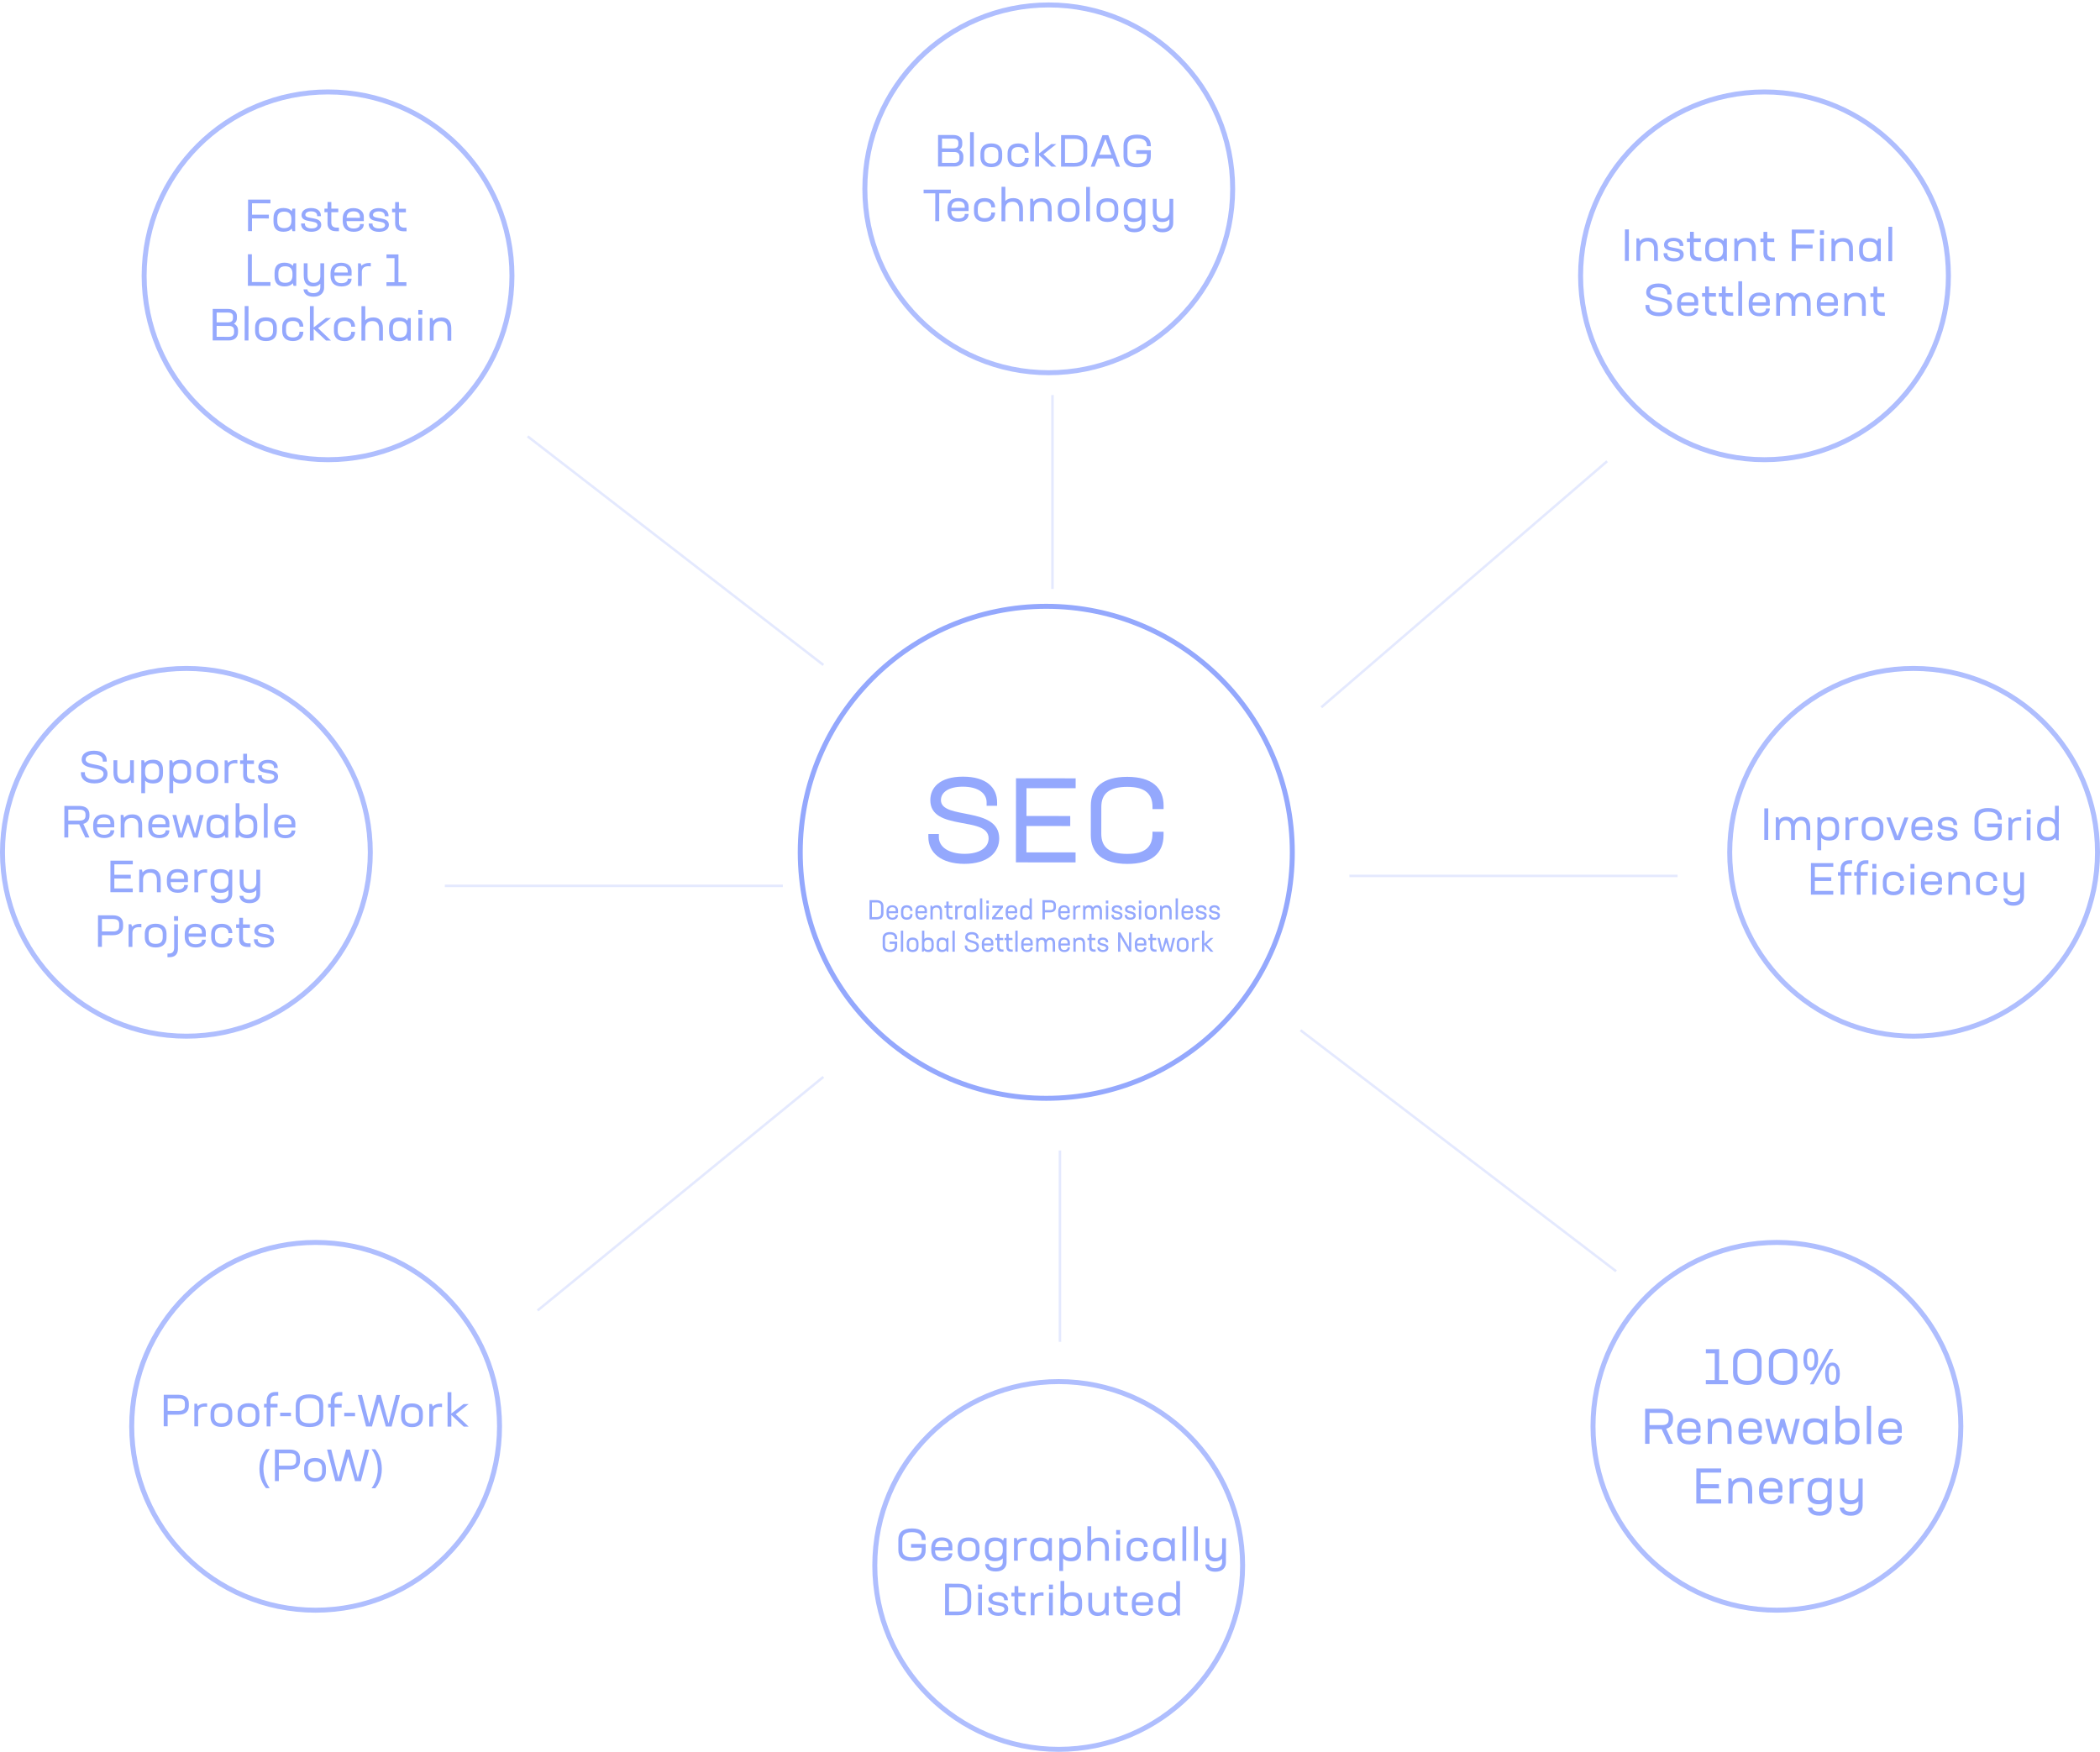 <svg width="845" height="705" viewBox="0 0 845 705" fill="none" xmlns="http://www.w3.org/2000/svg">
<circle cx="421" cy="343" r="99" stroke="#94A8FD" stroke-width="2"/>
<path d="M388.04 347.643C378.584 347.633 373.549 343.067 373.556 336.827L373.558 335.627L377.782 335.632L377.78 336.928C377.776 340.768 381.661 343.604 388.141 343.611C393.997 343.618 397.791 341.222 397.796 337.382C397.806 328.214 374.327 334.716 374.341 321.996C374.347 317.004 378.096 312.544 387.504 312.555C396.96 312.565 401.227 316.986 401.22 322.938L401.218 324.282L396.994 324.277L396.996 322.885C397 319.285 393.643 316.593 387.451 316.586C381.739 316.58 378.617 318.833 378.613 322.001C378.604 330.017 401.938 324.379 402.068 337.339C402.109 343.003 397.496 347.654 388.04 347.643ZM432.817 317.213L413.041 317.191L413.029 328.375L430.645 328.395L430.64 332.427L413.024 332.407L413.013 343.015L432.789 343.037L432.784 347.069L408.784 347.042L408.822 313.202L432.822 313.229L432.817 317.213ZM453.589 347.669C443.653 347.657 438.906 343.284 438.915 336.036L438.928 324.228C438.936 316.98 443.693 312.617 453.581 312.629C463.517 312.64 468.216 317.013 468.208 324.261L468.206 325.605L463.742 325.6L463.743 324.784C463.749 319.504 460.824 316.669 453.624 316.661C446.184 316.652 443.157 319.481 443.151 324.761L443.139 335.513C443.133 340.793 446.154 343.628 453.546 343.637C460.794 343.645 463.725 340.816 463.731 335.536L463.732 334.72L468.196 334.725L468.194 336.069C468.186 343.317 463.477 347.68 453.589 347.669Z" fill="#94A8FD"/>
<path d="M352.647 362.245C354.484 362.245 355.485 363.169 355.485 364.676V367.569C355.485 369.076 354.484 370 352.658 370H349.875V362.245H352.647ZM354.517 367.481V364.753C354.517 363.719 353.945 363.158 352.713 363.158H350.843V369.076H352.702C353.945 369.076 354.517 368.526 354.517 367.481ZM359.054 364.302C360.473 364.302 361.364 365.138 361.364 366.381V367.503H357.646V367.756C357.646 368.79 358.108 369.329 359.087 369.329C359.89 369.329 360.407 368.966 360.407 368.284V368.218H361.342C361.342 369.45 360.462 370.132 359.109 370.132C357.514 370.132 356.722 369.175 356.722 367.745V366.667C356.722 365.237 357.536 364.302 359.054 364.302ZM357.646 366.711H360.418V366.392C360.418 365.534 359.956 365.105 359.087 365.105C358.086 365.105 357.646 365.655 357.646 366.667V366.711ZM364.877 370.132C363.37 370.132 362.545 369.263 362.545 367.833V366.601C362.545 365.171 363.359 364.302 364.877 364.302C366.307 364.302 367.165 365.138 367.165 366.48V366.59H366.23V366.458C366.23 365.622 365.746 365.193 364.877 365.193C363.92 365.193 363.48 365.677 363.48 366.656V367.778C363.48 368.757 363.909 369.241 364.877 369.241C365.735 369.241 366.23 368.812 366.23 367.976V367.844H367.165V367.954C367.165 369.296 366.318 370.132 364.877 370.132ZM370.688 364.302C372.107 364.302 372.998 365.138 372.998 366.381V367.503H369.28V367.756C369.28 368.79 369.742 369.329 370.721 369.329C371.524 369.329 372.041 368.966 372.041 368.284V368.218H372.976C372.976 369.45 372.096 370.132 370.743 370.132C369.148 370.132 368.356 369.175 368.356 367.745V366.667C368.356 365.237 369.17 364.302 370.688 364.302ZM369.28 366.711H372.052V366.392C372.052 365.534 371.59 365.105 370.721 365.105C369.72 365.105 369.28 365.655 369.28 366.667V366.711ZM376.961 364.302C378.27 364.302 379.073 365.028 379.073 366.755V370H378.149V366.777C378.149 365.688 377.654 365.193 376.774 365.193C375.982 365.193 375.432 365.578 375.322 366.425V370H374.387V364.445H375.014L375.179 365.05C375.586 364.544 376.213 364.302 376.961 364.302ZM382.85 369.109H383.334V370H382.652C381.409 370 380.782 369.406 380.782 368.075V365.325H380.034V364.445H380.782V362.817H381.717V364.445H383.235V365.325H381.717V367.866C381.717 368.757 382.091 369.109 382.85 369.109ZM386.908 364.346C387.007 364.346 387.117 364.346 387.227 364.357V365.215C387.073 365.182 386.908 365.16 386.754 365.16C385.962 365.16 385.291 365.589 385.291 366.502V370H384.356V364.445H385.005L385.192 365.017C385.599 364.577 386.248 364.346 386.908 364.346ZM392.042 364.445H392.691V370H392.042L391.866 369.439C391.47 369.912 390.865 370.143 390.128 370.143C388.764 370.143 387.961 369.45 387.961 367.8V366.645C387.961 364.984 388.764 364.302 390.128 364.302C390.865 364.302 391.47 364.533 391.866 365.006L392.042 364.445ZM390.293 369.252C391.14 369.252 391.679 368.834 391.756 367.91V366.524C391.679 365.611 391.151 365.193 390.293 365.193C389.358 365.193 388.896 365.644 388.896 366.7V367.734C388.896 368.79 389.358 369.252 390.293 369.252ZM394.315 361.53H395.25V370H394.315V361.53ZM396.892 363.576V362.432H397.882V363.576H396.892ZM396.914 370V364.445H397.849V370H396.914ZM403.562 364.445V365.182L400.449 369.109H403.562V370H399.173V369.263L402.308 365.325H399.327V364.445H403.562ZM406.986 364.302C408.405 364.302 409.296 365.138 409.296 366.381V367.503H405.578V367.756C405.578 368.79 406.04 369.329 407.019 369.329C407.822 369.329 408.339 368.966 408.339 368.284V368.218H409.274C409.274 369.45 408.394 370.132 407.041 370.132C405.446 370.132 404.654 369.175 404.654 367.745V366.667C404.654 365.237 405.468 364.302 406.986 364.302ZM405.578 366.711H408.35V366.392C408.35 365.534 407.888 365.105 407.019 365.105C406.018 365.105 405.578 365.655 405.578 366.667V366.711ZM414.271 361.53H415.195V370H414.546L414.37 369.439C413.985 369.912 413.38 370.143 412.643 370.143C411.279 370.143 410.476 369.461 410.476 367.8V366.645C410.476 364.984 411.279 364.302 412.643 364.302C413.314 364.302 413.886 364.489 414.271 364.885V361.53ZM412.808 369.252C413.655 369.252 414.194 368.834 414.271 367.91V366.524C414.194 365.611 413.666 365.193 412.808 365.193C411.873 365.193 411.411 365.644 411.411 366.7V367.734C411.411 368.801 411.873 369.252 412.808 369.252ZM422.509 362.245C424.027 362.245 424.885 363.015 424.885 364.291V365.138C424.885 366.403 424.027 367.184 422.52 367.184H420.441V370H419.473V362.245H422.509ZM423.928 365.138V364.291C423.928 363.554 423.488 363.158 422.575 363.158H420.441V366.26H422.564C423.488 366.26 423.928 365.875 423.928 365.138ZM428.148 364.302C429.567 364.302 430.458 365.138 430.458 366.381V367.503H426.74V367.756C426.74 368.79 427.202 369.329 428.181 369.329C428.984 369.329 429.501 368.966 429.501 368.284V368.218H430.436C430.436 369.45 429.556 370.132 428.203 370.132C426.608 370.132 425.816 369.175 425.816 367.745V366.667C425.816 365.237 426.63 364.302 428.148 364.302ZM426.74 366.711H429.512V366.392C429.512 365.534 429.05 365.105 428.181 365.105C427.18 365.105 426.74 365.655 426.74 366.667V366.711ZM434.399 364.346C434.498 364.346 434.608 364.346 434.718 364.357V365.215C434.564 365.182 434.399 365.16 434.245 365.16C433.453 365.16 432.782 365.589 432.782 366.502V370H431.847V364.445H432.496L432.683 365.017C433.09 364.577 433.739 364.346 434.399 364.346ZM441.476 364.302C442.73 364.302 443.412 365.072 443.412 366.755V370H442.477V366.733C442.477 365.71 442.059 365.193 441.333 365.193C440.673 365.193 440.178 365.611 440.09 366.48V366.711V370H439.155V366.733C439.155 365.71 438.737 365.193 438 365.193C437.351 365.193 436.856 365.611 436.757 366.414V370H435.822V364.445H436.449L436.614 365.017C436.977 364.544 437.527 364.302 438.143 364.302C438.935 364.302 439.496 364.599 439.804 365.226C440.156 364.61 440.783 364.302 441.476 364.302ZM444.964 363.576V362.432H445.954V363.576H444.964ZM444.986 370V364.445H445.921V370H444.986ZM449.477 370.132C448.047 370.132 447.211 369.395 447.211 368.284V368.174H448.135V368.273C448.135 368.911 448.641 369.296 449.521 369.296C450.203 369.296 450.742 369.021 450.742 368.504C450.742 367.195 447.343 367.998 447.343 365.985C447.343 364.962 448.168 364.302 449.444 364.302C450.808 364.302 451.6 365.028 451.6 366.106V366.216H450.676V366.106C450.676 365.512 450.247 365.138 449.455 365.138C448.707 365.138 448.267 365.468 448.267 365.919C448.267 367.118 451.666 366.359 451.666 368.438C451.666 369.571 450.654 370.132 449.477 370.132ZM454.816 370.132C453.386 370.132 452.55 369.395 452.55 368.284V368.174H453.474V368.273C453.474 368.911 453.98 369.296 454.86 369.296C455.542 369.296 456.081 369.021 456.081 368.504C456.081 367.195 452.682 367.998 452.682 365.985C452.682 364.962 453.507 364.302 454.783 364.302C456.147 364.302 456.939 365.028 456.939 366.106V366.216H456.015V366.106C456.015 365.512 455.586 365.138 454.794 365.138C454.046 365.138 453.606 365.468 453.606 365.919C453.606 367.118 457.005 366.359 457.005 368.438C457.005 369.571 455.993 370.132 454.816 370.132ZM458.241 363.576V362.432H459.231V363.576H458.241ZM458.263 370V364.445H459.198V370H458.263ZM463.008 370.143C461.446 370.143 460.632 369.263 460.632 367.833V366.601C460.632 365.171 461.446 364.302 462.997 364.302C464.559 364.302 465.373 365.171 465.373 366.601V367.833C465.373 369.263 464.559 370.143 463.008 370.143ZM462.997 369.252C463.998 369.252 464.438 368.757 464.438 367.778V366.656C464.438 365.677 464.009 365.193 463.008 365.193C462.007 365.193 461.567 365.677 461.567 366.656V367.778C461.567 368.757 461.996 369.252 462.997 369.252ZM469.344 364.302C470.653 364.302 471.456 365.028 471.456 366.755V370H470.532V366.777C470.532 365.688 470.037 365.193 469.157 365.193C468.365 365.193 467.815 365.578 467.705 366.425V370H466.77V364.445H467.397L467.562 365.05C467.969 364.544 468.596 364.302 469.344 364.302ZM473.044 361.53H473.979V370H473.044V361.53ZM477.745 364.302C479.164 364.302 480.055 365.138 480.055 366.381V367.503H476.337V367.756C476.337 368.79 476.799 369.329 477.778 369.329C478.581 369.329 479.098 368.966 479.098 368.284V368.218H480.033C480.033 369.45 479.153 370.132 477.8 370.132C476.205 370.132 475.413 369.175 475.413 367.745V366.667C475.413 365.237 476.227 364.302 477.745 364.302ZM476.337 366.711H479.109V366.392C479.109 365.534 478.647 365.105 477.778 365.105C476.777 365.105 476.337 365.655 476.337 366.667V366.711ZM483.358 370.132C481.928 370.132 481.092 369.395 481.092 368.284V368.174H482.016V368.273C482.016 368.911 482.522 369.296 483.402 369.296C484.084 369.296 484.623 369.021 484.623 368.504C484.623 367.195 481.224 367.998 481.224 365.985C481.224 364.962 482.049 364.302 483.325 364.302C484.689 364.302 485.481 365.028 485.481 366.106V366.216H484.557V366.106C484.557 365.512 484.128 365.138 483.336 365.138C482.588 365.138 482.148 365.468 482.148 365.919C482.148 367.118 485.547 366.359 485.547 368.438C485.547 369.571 484.535 370.132 483.358 370.132ZM488.697 370.132C487.267 370.132 486.431 369.395 486.431 368.284V368.174H487.355V368.273C487.355 368.911 487.861 369.296 488.741 369.296C489.423 369.296 489.962 369.021 489.962 368.504C489.962 367.195 486.563 367.998 486.563 365.985C486.563 364.962 487.388 364.302 488.664 364.302C490.028 364.302 490.82 365.028 490.82 366.106V366.216H489.896V366.106C489.896 365.512 489.467 365.138 488.675 365.138C487.927 365.138 487.487 365.468 487.487 365.919C487.487 367.118 490.886 366.359 490.886 368.438C490.886 369.571 489.874 370.132 488.697 370.132ZM361.007 377.951H360.039V377.632C360.039 376.598 359.412 376.026 358.092 376.026C356.761 376.026 356.134 376.598 356.134 377.632V380.602C356.134 381.636 356.761 382.219 358.081 382.219C359.412 382.219 360.039 381.636 360.039 380.602V379.843H357.971V378.93H361.007V380.679C361.007 382.186 360.006 383.143 358.092 383.143C356.178 383.143 355.166 382.186 355.166 380.679V377.555C355.166 376.048 356.167 375.102 358.081 375.102C359.995 375.102 361.007 376.048 361.007 377.555V377.951ZM362.486 374.53H363.421V383H362.486V374.53ZM367.23 383.143C365.668 383.143 364.854 382.263 364.854 380.833V379.601C364.854 378.171 365.668 377.302 367.219 377.302C368.781 377.302 369.595 378.171 369.595 379.601V380.833C369.595 382.263 368.781 383.143 367.23 383.143ZM367.219 382.252C368.22 382.252 368.66 381.757 368.66 380.778V379.656C368.66 378.677 368.231 378.193 367.23 378.193C366.229 378.193 365.789 378.677 365.789 379.656V380.778C365.789 381.757 366.218 382.252 367.219 382.252ZM373.545 377.302C374.909 377.302 375.712 377.984 375.712 379.645V380.8C375.712 382.461 374.909 383.143 373.545 383.143C372.808 383.143 372.203 382.912 371.818 382.45L371.642 383H370.993V374.53H371.928V377.885C372.313 377.489 372.874 377.302 373.545 377.302ZM374.788 380.734V379.7C374.788 378.644 374.315 378.193 373.38 378.193C372.555 378.193 372.038 378.578 371.928 379.425V381.02C372.038 381.867 372.566 382.252 373.38 382.252C374.315 382.252 374.788 381.801 374.788 380.734ZM380.977 377.445H381.626V383H380.977L380.801 382.439C380.405 382.912 379.8 383.143 379.063 383.143C377.699 383.143 376.896 382.45 376.896 380.8V379.645C376.896 377.984 377.699 377.302 379.063 377.302C379.8 377.302 380.405 377.533 380.801 378.006L380.977 377.445ZM379.228 382.252C380.075 382.252 380.614 381.834 380.691 380.91V379.524C380.614 378.611 380.086 378.193 379.228 378.193C378.293 378.193 377.831 378.644 377.831 379.7V380.734C377.831 381.79 378.293 382.252 379.228 382.252ZM383.25 374.53H384.185V383H383.25V374.53ZM391.088 383.143C389.24 383.143 388.206 382.164 388.206 380.789V380.492H389.174V380.844C389.174 381.669 389.922 382.23 391.11 382.23C392.221 382.23 392.947 381.724 392.947 380.888C392.947 378.864 388.382 379.964 388.382 377.225C388.382 376.048 389.196 375.102 391.022 375.102C392.848 375.102 393.75 376.026 393.75 377.335V377.676H392.793V377.302C392.793 376.554 392.144 376.026 391.022 376.026C389.955 376.026 389.35 376.488 389.35 377.203C389.35 378.963 393.904 378.006 393.915 380.844C393.926 382.142 392.958 383.143 391.088 383.143ZM397.393 377.302C398.812 377.302 399.703 378.138 399.703 379.381V380.503H395.985V380.756C395.985 381.79 396.447 382.329 397.426 382.329C398.229 382.329 398.746 381.966 398.746 381.284V381.218H399.681C399.681 382.45 398.801 383.132 397.448 383.132C395.853 383.132 395.061 382.175 395.061 380.745V379.667C395.061 378.237 395.875 377.302 397.393 377.302ZM395.985 379.711H398.757V379.392C398.757 378.534 398.295 378.105 397.426 378.105C396.425 378.105 395.985 378.655 395.985 379.667V379.711ZM403.304 382.109H403.788V383H403.106C401.863 383 401.236 382.406 401.236 381.075V378.325H400.488V377.445H401.236V375.817H402.171V377.445H403.689V378.325H402.171V380.866C402.171 381.757 402.545 382.109 403.304 382.109ZM407.02 382.109H407.504V383H406.822C405.579 383 404.952 382.406 404.952 381.075V378.325H404.204V377.445H404.952V375.817H405.887V377.445H407.405V378.325H405.887V380.866C405.887 381.757 406.261 382.109 407.02 382.109ZM408.548 374.53H409.483V383H408.548V374.53ZM413.249 377.302C414.668 377.302 415.559 378.138 415.559 379.381V380.503H411.841V380.756C411.841 381.79 412.303 382.329 413.282 382.329C414.085 382.329 414.602 381.966 414.602 381.284V381.218H415.537C415.537 382.45 414.657 383.132 413.304 383.132C411.709 383.132 410.917 382.175 410.917 380.745V379.667C410.917 378.237 411.731 377.302 413.249 377.302ZM411.841 379.711H414.613V379.392C414.613 378.534 414.151 378.105 413.282 378.105C412.281 378.105 411.841 378.655 411.841 379.667V379.711ZM422.602 377.302C423.856 377.302 424.538 378.072 424.538 379.755V383H423.603V379.733C423.603 378.71 423.185 378.193 422.459 378.193C421.799 378.193 421.304 378.611 421.216 379.48V379.711V383H420.281V379.733C420.281 378.71 419.863 378.193 419.126 378.193C418.477 378.193 417.982 378.611 417.883 379.414V383H416.948V377.445H417.575L417.74 378.017C418.103 377.544 418.653 377.302 419.269 377.302C420.061 377.302 420.622 377.599 420.93 378.226C421.282 377.61 421.909 377.302 422.602 377.302ZM428.213 377.302C429.632 377.302 430.523 378.138 430.523 379.381V380.503H426.805V380.756C426.805 381.79 427.267 382.329 428.246 382.329C429.049 382.329 429.566 381.966 429.566 381.284V381.218H430.501C430.501 382.45 429.621 383.132 428.268 383.132C426.673 383.132 425.881 382.175 425.881 380.745V379.667C425.881 378.237 426.695 377.302 428.213 377.302ZM426.805 379.711H429.577V379.392C429.577 378.534 429.115 378.105 428.246 378.105C427.245 378.105 426.805 378.655 426.805 379.667V379.711ZM434.486 377.302C435.795 377.302 436.598 378.028 436.598 379.755V383H435.674V379.777C435.674 378.688 435.179 378.193 434.299 378.193C433.507 378.193 432.957 378.578 432.847 379.425V383H431.912V377.445H432.539L432.704 378.05C433.111 377.544 433.738 377.302 434.486 377.302ZM440.375 382.109H440.859V383H440.177C438.934 383 438.307 382.406 438.307 381.075V378.325H437.559V377.445H438.307V375.817H439.242V377.445H440.76V378.325H439.242V380.866C439.242 381.757 439.616 382.109 440.375 382.109ZM443.795 383.132C442.365 383.132 441.529 382.395 441.529 381.284V381.174H442.453V381.273C442.453 381.911 442.959 382.296 443.839 382.296C444.521 382.296 445.06 382.021 445.06 381.504C445.06 380.195 441.661 380.998 441.661 378.985C441.661 377.962 442.486 377.302 443.762 377.302C445.126 377.302 445.918 378.028 445.918 379.106V379.216H444.994V379.106C444.994 378.512 444.565 378.138 443.773 378.138C443.025 378.138 442.585 378.468 442.585 378.919C442.585 380.118 445.984 379.359 445.984 381.438C445.984 382.571 444.972 383.132 443.795 383.132ZM454.306 375.245H455.208V383H454.306L450.797 377.027V383H449.895V375.245H450.797L454.306 381.229V375.245ZM458.968 377.302C460.387 377.302 461.278 378.138 461.278 379.381V380.503H457.56V380.756C457.56 381.79 458.022 382.329 459.001 382.329C459.804 382.329 460.321 381.966 460.321 381.284V381.218H461.256C461.256 382.45 460.376 383.132 459.023 383.132C457.428 383.132 456.636 382.175 456.636 380.745V379.667C456.636 378.237 457.45 377.302 458.968 377.302ZM457.56 379.711H460.332V379.392C460.332 378.534 459.87 378.105 459.001 378.105C458 378.105 457.56 378.655 457.56 379.667V379.711ZM464.878 382.109H465.362V383H464.68C463.437 383 462.81 382.406 462.81 381.075V378.325H462.062V377.445H462.81V375.817H463.745V377.445H465.263V378.325H463.745V380.866C463.745 381.757 464.119 382.109 464.878 382.109ZM471.884 377.445H472.841L471.422 383H470.465L469.277 379.271L468.089 383H467.132L465.713 377.445H466.659L467.693 381.977L468.892 377.445H469.651L470.85 381.999L471.884 377.445ZM475.898 383.143C474.336 383.143 473.522 382.263 473.522 380.833V379.601C473.522 378.171 474.336 377.302 475.887 377.302C477.449 377.302 478.263 378.171 478.263 379.601V380.833C478.263 382.263 477.449 383.143 475.898 383.143ZM475.887 382.252C476.888 382.252 477.328 381.757 477.328 380.778V379.656C477.328 378.677 476.899 378.193 475.898 378.193C474.897 378.193 474.457 378.677 474.457 379.656V380.778C474.457 381.757 474.886 382.252 475.887 382.252ZM482.213 377.346C482.312 377.346 482.422 377.346 482.532 377.357V378.215C482.378 378.182 482.213 378.16 482.059 378.16C481.267 378.16 480.596 378.589 480.596 379.502V383H479.661V377.445H480.31L480.497 378.017C480.904 377.577 481.553 377.346 482.213 377.346ZM488.289 377.445L485.572 379.964L488.289 383H487.156L484.593 380.184V383H483.658V374.53H484.593V379.744L487.112 377.445H488.289Z" fill="#94A8FD"/>
<line x1="331.316" y1="433.387" x2="216.316" y2="527.387" stroke="#94A8FD" stroke-opacity="0.25"/>
<circle cx="132" cy="111" r="74" stroke="#94A8FD" stroke-opacity="0.75" stroke-width="2"/>
<path d="M108.82 81.832L101.404 81.823L101.399 86.395L108.185 86.403L108.183 87.915L101.397 87.907L101.391 93.019L99.807 93.018L99.822 80.328L108.822 80.338L108.82 81.832ZM117.705 83.948L118.785 83.949L118.774 93.039L117.694 93.038L117.372 91.975C116.669 92.856 115.534 93.269 114.058 93.268C111.556 93.265 110.045 92.111 110.049 89.123L110.05 87.845C110.054 84.857 111.567 83.707 114.069 83.71C115.545 83.711 116.678 84.126 117.379 85.009L117.705 83.948ZM114.348 91.81C116.076 91.812 117.121 90.985 117.249 89.185L117.25 87.799C117.126 85.981 116.101 85.17 114.355 85.168C112.519 85.166 111.582 85.993 111.58 87.991L111.579 88.981C111.577 90.961 112.512 91.808 114.348 91.81ZM125.307 93.28C122.643 93.277 121.15 91.98 121.152 90.108L121.153 89.928L122.683 89.929L122.682 90.109C122.681 91.225 123.652 91.928 125.416 91.93C126.658 91.932 127.739 91.501 127.74 90.583C127.743 88.297 121.333 89.982 121.336 86.58C121.338 84.852 122.852 83.719 125.192 83.722C127.73 83.725 129.132 84.987 129.13 86.823L129.13 87.002L127.618 87.001L127.618 86.803C127.619 85.741 126.774 85.056 125.19 85.054C123.732 85.052 122.867 85.645 122.867 86.456C122.864 88.472 129.274 86.877 129.27 90.459C129.268 92.385 127.377 93.282 125.307 93.28ZM135.477 91.6L136.377 91.601L136.375 93.059L135.259 93.057C133.027 93.055 131.787 91.992 131.789 89.921L131.794 85.403L130.552 85.402L130.554 83.962L131.796 83.963L131.799 81.299L133.329 81.301L133.326 83.965L136.116 83.968L136.114 85.408L133.324 85.405L133.319 89.563C133.318 90.931 134.091 91.598 135.477 91.6ZM142.182 83.741C144.756 83.744 146.393 85.168 146.39 87.202L146.388 88.984L139.44 88.976C139.438 90.92 140.337 91.965 142.281 91.967C143.811 91.969 144.856 91.34 144.857 90.26L144.857 90.152L146.387 90.154C146.385 92.17 144.764 93.284 142.316 93.281C139.328 93.278 137.907 91.548 137.91 89.046L137.912 87.912C137.914 85.41 139.392 83.738 142.182 83.741ZM139.46 87.662L144.842 87.668L144.842 87.326C144.844 85.814 143.963 85.057 142.271 85.055C140.399 85.053 139.552 85.988 139.46 87.662ZM152.518 93.311C149.854 93.308 148.361 92.01 148.363 90.138L148.364 89.958L149.894 89.96L149.893 90.14C149.892 91.256 150.863 91.959 152.627 91.961C153.869 91.962 154.95 91.531 154.951 90.614C154.953 88.328 148.544 90.012 148.547 86.61C148.549 84.882 150.063 83.75 152.403 83.753C154.941 83.755 156.343 85.017 156.341 86.853L156.341 87.033L154.829 87.031L154.829 86.833C154.83 85.771 153.985 85.086 152.401 85.085C150.943 85.083 150.078 85.676 150.078 86.486C150.075 88.502 156.485 86.907 156.481 90.489C156.479 92.415 154.588 93.313 152.518 93.311ZM162.688 91.63L163.588 91.631L163.586 93.089L162.47 93.088C160.238 93.085 158.997 92.022 159 89.952L159.005 85.434L157.763 85.433L157.764 83.993L159.006 83.994L159.009 81.33L160.539 81.332L160.536 83.996L163.326 83.999L163.325 85.439L160.535 85.436L160.53 89.594C160.529 90.962 161.302 91.629 162.688 91.63ZM101.333 113.507L108.839 113.516L108.838 115.028L99.748 115.018L99.762 102.328L101.346 102.329L101.333 113.507ZM118.137 105.948L119.217 105.949L119.207 115.039L118.127 115.038L117.804 113.976C117.101 114.857 115.967 115.27 114.491 115.268C111.989 115.265 110.478 114.112 110.481 111.124L110.483 109.846C110.486 106.858 111.999 105.707 114.501 105.71C115.977 105.712 117.111 106.127 117.812 107.01L118.137 105.948ZM114.78 113.81C116.508 113.812 117.553 112.986 117.681 111.186L117.683 109.8C117.559 107.982 116.534 107.17 114.788 107.168C112.952 107.166 112.015 107.993 112.012 109.991L112.011 110.981C112.009 112.961 112.944 113.808 114.78 113.81ZM128.9 105.96L130.43 105.962L130.419 115.736C130.416 117.788 129.011 119.424 126.149 119.421C123.413 119.418 122.28 118.067 122.12 116.447L123.65 116.448C123.829 117.439 124.602 117.961 126.132 117.963C127.824 117.965 128.887 117.12 128.889 115.554L128.891 114.186C128.206 114.923 127.215 115.282 125.973 115.281C123.669 115.278 122.213 113.999 122.216 110.867L122.222 105.953L123.752 105.954L123.746 110.814C123.744 112.866 124.571 113.821 126.245 113.823C127.703 113.825 128.712 113.052 128.894 111.396L128.9 105.96ZM137.271 105.736C139.845 105.739 141.481 107.162 141.479 109.196L141.477 110.978L134.529 110.971C134.527 112.915 135.426 113.96 137.37 113.962C138.9 113.963 139.944 113.335 139.946 112.255L139.946 112.147L141.476 112.148C141.473 114.164 139.852 115.279 137.404 115.276C134.416 115.272 132.996 113.543 132.999 111.041L133 109.907C133.003 107.405 134.481 105.733 137.271 105.736ZM134.548 109.657L139.93 109.663L139.931 109.321C139.933 107.809 139.051 107.052 137.359 107.05C135.487 107.048 134.64 107.983 134.548 109.657ZM148.553 105.82C148.769 105.821 148.985 105.821 149.201 105.839L149.2 107.243C148.894 107.171 148.552 107.134 148.228 107.134C146.824 107.132 145.599 107.743 145.597 109.417L145.591 115.069L144.061 115.067L144.071 105.977L145.151 105.978L145.456 106.969C146.177 106.196 147.329 105.819 148.553 105.82ZM160.314 113.573L163.536 113.577L163.534 115.089L155.506 115.08L155.508 113.568L158.73 113.572L158.741 103.888L155.519 103.884L155.521 102.39L160.327 102.395L160.314 113.573ZM94.139 130.279C95.182 130.784 95.775 131.739 95.774 132.855L95.773 133.809C95.771 135.753 94.293 137.011 92.115 137.009L85.581 137.002L85.596 124.312L91.68 124.319C93.84 124.321 95.332 125.349 95.33 127.221L95.329 128.067C95.328 129.021 94.913 129.794 94.139 130.279ZM91.678 125.777L87.178 125.772L87.174 129.714L91.674 129.719C92.915 129.72 93.744 129.253 93.745 128.047L93.746 127.273C93.747 126.211 92.902 125.778 91.678 125.777ZM94.189 133.807L94.19 132.889C94.191 131.773 93.436 131.161 92.122 131.159L87.172 131.154L87.167 135.546L92.117 135.551C93.431 135.553 94.188 134.923 94.189 133.807ZM98.465 123.156L99.995 123.158L99.979 137.018L98.449 137.016L98.465 123.156ZM107.012 137.26C104.114 137.256 102.64 135.725 102.643 133.223L102.645 131.711C102.647 129.209 104.125 127.699 107.023 127.702C109.921 127.705 111.395 129.219 111.393 131.721L111.391 133.233C111.388 135.735 109.928 137.263 107.012 137.26ZM107.014 135.802C109.03 135.804 109.859 134.887 109.861 133.087L109.862 131.863C109.864 130.081 109.038 129.162 107.022 129.16C105.024 129.158 104.176 130.075 104.175 131.857L104.173 133.081C104.171 134.881 104.998 135.799 107.014 135.802ZM117.856 137.254C115.03 137.251 113.556 135.737 113.559 133.235L113.561 131.723C113.563 129.221 115.041 127.711 117.849 127.714C120.477 127.717 122.06 129.141 122.057 131.427L122.057 131.463L120.509 131.461L120.509 131.425C120.511 129.949 119.576 129.174 117.866 129.172C115.94 129.17 115.093 130.087 115.091 131.869L115.089 133.093C115.087 134.893 115.914 135.794 117.84 135.796C119.55 135.798 120.505 135.025 120.507 133.549L120.507 133.513L122.055 133.515L122.055 133.551C122.052 135.837 120.466 137.257 117.856 137.254ZM133.199 127.965L127.993 132.081L133.189 137.055L131.209 137.053L126.228 132.385L126.223 137.047L124.693 137.046L124.709 123.186L126.239 123.187L126.229 131.773L131.147 127.963L133.199 127.965ZM138.669 137.277C135.843 137.274 134.369 135.76 134.371 133.258L134.373 131.746C134.376 129.244 135.854 127.734 138.662 127.737C141.29 127.74 142.872 129.164 142.869 131.45L142.869 131.486L141.321 131.484L141.321 131.448C141.323 129.972 140.388 129.197 138.678 129.195C136.752 129.193 135.905 130.11 135.903 131.892L135.902 133.116C135.9 134.916 136.727 135.817 138.653 135.819C140.363 135.821 141.317 135.048 141.319 133.572L141.319 133.536L142.867 133.538L142.867 133.574C142.865 135.86 141.279 137.28 138.669 137.277ZM150.178 127.75C152.554 127.753 154.083 129.015 154.079 132.164L154.074 137.078L152.544 137.077L152.549 132.217C152.551 130.147 151.526 129.21 149.852 129.208C148.214 129.206 147.097 130.015 146.969 131.833L146.964 137.071L145.434 137.069L145.449 123.209L146.979 123.211L146.973 128.935C147.694 128.143 148.81 127.749 150.178 127.75ZM164.211 128L165.291 128.001L165.281 137.091L164.201 137.09L163.878 136.027C163.175 136.909 162.041 137.321 160.565 137.32C158.063 137.317 156.552 136.163 156.555 133.175L156.557 131.897C156.56 128.909 158.073 127.759 160.575 127.762C162.051 127.763 163.185 128.179 163.886 129.061L164.211 128ZM160.854 135.862C162.582 135.864 163.627 135.037 163.755 133.237L163.757 131.851C163.633 130.033 162.608 129.222 160.862 129.22C159.026 129.218 158.089 130.045 158.086 132.043L158.085 133.033C158.083 135.013 159.018 135.86 160.854 135.862ZM168.315 126.582L168.317 124.71L169.937 124.712L169.935 126.584L168.315 126.582ZM168.34 137.094L168.35 128.004L169.88 128.006L169.87 137.096L168.34 137.094ZM177.67 127.781C180.082 127.784 181.592 129.045 181.589 132.195L181.583 137.109L180.053 137.108L180.059 132.248C180.061 130.178 179.054 129.24 177.344 129.239C175.742 129.237 174.607 130.046 174.479 131.863L174.473 137.101L172.943 137.1L172.953 128.01L174.033 128.011L174.302 129.181C175.023 128.228 176.194 127.779 177.67 127.781Z" fill="#94A8FD"/>
<circle cx="422" cy="75.993" r="74" stroke="#94A8FD" stroke-opacity="0.75" stroke-width="2"/>
<path d="M386.006 60.289C387.049 60.794 387.642 61.749 387.641 62.865L387.64 63.819C387.637 65.763 386.16 67.021 383.982 67.019L377.448 67.012L377.462 54.322L383.546 54.328C385.706 54.331 387.199 55.359 387.197 57.231L387.196 58.077C387.195 59.031 386.78 59.804 386.006 60.289ZM383.545 55.786L379.045 55.781L379.04 59.723L383.54 59.728C384.782 59.73 385.611 59.263 385.612 58.057L385.613 57.283C385.614 56.221 384.769 55.788 383.545 55.786ZM386.056 63.817L386.057 62.899C386.058 61.783 385.303 61.17 383.989 61.169L379.039 61.163L379.034 65.555L383.984 65.561C385.298 65.562 386.054 64.933 386.056 63.817ZM390.331 53.166L391.861 53.168L391.846 67.028L390.316 67.026L390.331 53.166ZM398.879 67.27C395.981 67.266 394.507 65.735 394.51 63.233L394.511 61.721C394.514 59.219 395.992 57.708 398.89 57.712C401.788 57.715 403.262 59.229 403.259 61.731L403.258 63.243C403.255 65.745 401.795 67.273 398.879 67.27ZM398.881 65.812C400.897 65.814 401.726 64.897 401.728 63.097L401.729 61.873C401.731 60.091 400.904 59.172 398.888 59.17C396.89 59.167 396.043 60.084 396.041 61.867L396.04 63.09C396.038 64.891 396.865 65.809 398.881 65.812ZM409.723 67.264C406.897 67.261 405.423 65.747 405.426 63.245L405.427 61.733C405.43 59.231 406.908 57.721 409.716 57.724C412.344 57.727 413.926 59.151 413.924 61.437L413.924 61.472L412.376 61.471L412.376 61.435C412.377 59.959 411.442 59.184 409.732 59.182C407.806 59.18 406.959 60.097 406.957 61.879L406.956 63.103C406.954 64.903 407.781 65.804 409.707 65.806C411.417 65.808 412.372 65.035 412.373 63.559L412.373 63.523L413.921 63.525L413.921 63.56C413.919 65.847 412.333 67.267 409.723 67.264ZM425.066 57.975L419.859 62.091L425.056 67.065L423.076 67.063L418.095 62.395L418.09 67.057L416.56 67.055L416.575 53.196L418.105 53.197L418.096 61.783L423.014 57.973L425.066 57.975ZM432.236 54.383C435.728 54.387 437.49 56.027 437.487 58.745L437.483 62.723C437.48 65.441 435.714 67.077 432.222 67.073L426.948 67.067L426.962 54.377L432.236 54.383ZM435.899 62.523L435.903 58.923C435.905 56.961 434.827 55.88 432.343 55.877L428.545 55.873L428.534 65.557L432.314 65.561C434.816 65.564 435.897 64.503 435.899 62.523ZM449.097 67.092L447.787 63.779L441.757 63.772L440.457 67.082L438.891 67.081L443.621 54.396L445.961 54.398L450.663 67.094L449.097 67.092ZM444.79 55.873L442.335 62.26L447.213 62.266L444.79 55.873ZM463.066 58.846L461.482 58.844L461.482 58.736C461.484 56.756 460.297 55.693 457.597 55.69C454.861 55.686 453.672 56.747 453.67 58.727L453.665 62.759C453.663 64.739 454.85 65.82 457.568 65.823C460.286 65.826 461.475 64.748 461.477 62.768L461.478 61.94L457.194 61.935L457.196 60.441L463.064 60.448L463.061 62.968C463.058 65.686 461.292 67.34 457.584 67.335C453.858 67.331 452.078 65.673 452.081 62.955L452.086 58.527C452.089 55.809 453.873 54.173 457.581 54.177C461.307 54.182 463.069 55.822 463.066 58.54L463.066 58.846ZM382.586 76.327L382.585 77.821L377.923 77.816L377.91 89.012L376.326 89.01L376.339 77.814L371.641 77.809L371.642 76.315L382.586 76.327ZM385.538 79.697C388.112 79.7 389.749 81.123 389.747 83.157L389.745 84.939L382.797 84.932C382.794 86.876 383.693 87.921 385.637 87.923C387.167 87.924 388.212 87.296 388.213 86.216L388.213 86.108L389.743 86.109C389.741 88.125 388.12 89.24 385.672 89.237C382.684 89.234 381.264 87.504 381.267 85.002L381.268 83.868C381.271 81.366 382.748 79.694 385.538 79.697ZM382.816 83.618L388.198 83.624L388.198 83.282C388.2 81.77 387.319 81.013 385.627 81.011C383.755 81.009 382.908 81.944 382.816 83.618ZM396.216 89.249C393.39 89.246 391.916 87.732 391.919 85.23L391.92 83.718C391.923 81.216 393.401 79.706 396.209 79.709C398.837 79.712 400.419 81.135 400.417 83.421L400.417 83.457L398.869 83.456L398.869 83.42C398.87 81.944 397.935 81.169 396.225 81.167C394.299 81.165 393.452 82.082 393.45 83.864L393.449 85.088C393.447 86.888 394.274 87.788 396.2 87.791C397.91 87.793 398.865 87.02 398.866 85.544L398.866 85.508L400.414 85.509L400.414 85.545C400.412 87.831 398.826 89.252 396.216 89.249ZM407.725 79.722C410.101 79.724 411.63 80.986 411.626 84.136L411.621 89.05L410.091 89.048L410.096 84.188C410.098 82.118 409.073 81.181 407.399 81.179C405.761 81.177 404.645 81.986 404.517 83.804L404.511 89.042L402.981 89.04L402.996 75.18L404.526 75.182L404.52 80.906C405.241 80.115 406.357 79.72 407.725 79.722ZM419.238 79.734C421.65 79.737 423.161 80.999 423.157 84.149L423.152 89.063L421.622 89.061L421.627 84.201C421.63 82.131 420.623 81.194 418.913 81.192C417.311 81.19 416.176 81.999 416.048 83.817L416.042 89.055L414.512 89.053L414.522 79.963L415.602 79.964L415.871 81.135C416.592 80.181 417.762 79.733 419.238 79.734ZM430.003 89.305C427.105 89.301 425.631 87.77 425.633 85.268L425.635 83.756C425.638 81.254 427.116 79.743 430.014 79.747C432.912 79.75 434.386 81.263 434.383 83.766L434.381 85.278C434.379 87.779 432.919 89.308 430.003 89.305ZM430.005 87.847C432.021 87.849 432.85 86.932 432.852 85.132L432.853 83.908C432.855 82.126 432.028 81.207 430.012 81.205C428.014 81.202 427.167 82.119 427.165 83.901L427.164 85.125C427.162 86.925 427.989 87.844 430.005 87.847ZM437.047 75.218L438.577 75.22L438.561 89.08L437.031 89.078L437.047 75.218ZM445.595 89.322C442.697 89.319 441.222 87.787 441.225 85.285L441.227 83.773C441.23 81.271 442.707 79.761 445.605 79.764C448.503 79.767 449.978 81.281 449.975 83.783L449.973 85.295C449.97 87.797 448.511 89.325 445.595 89.322ZM445.596 87.864C447.612 87.866 448.441 86.949 448.443 85.149L448.445 83.925C448.447 82.143 447.62 81.224 445.604 81.222C443.606 81.22 442.759 82.137 442.757 83.919L442.755 85.143C442.753 86.943 443.58 87.862 445.596 87.864ZM459.797 80.014L460.877 80.015L460.866 89.789C460.864 91.841 459.422 93.478 456.506 93.474C453.608 93.471 452.458 92.12 452.279 90.499L453.827 90.501C453.988 91.491 454.816 92.014 456.472 92.016C458.218 92.018 459.335 91.173 459.336 89.607L459.338 88.185C458.635 88.959 457.555 89.335 456.151 89.334C453.649 89.331 452.138 88.177 452.141 85.189L452.143 83.911C452.146 80.923 453.659 79.773 456.161 79.776C457.637 79.778 458.771 80.193 459.472 81.076L459.797 80.014ZM456.44 87.876C458.168 87.878 459.213 87.051 459.341 85.251L459.343 83.865C459.219 82.047 458.194 81.236 456.448 81.234C454.612 81.232 453.675 82.059 453.673 84.057L453.672 85.047C453.669 87.045 454.604 87.874 456.44 87.876ZM470.56 80.026L472.09 80.028L472.079 89.802C472.077 91.854 470.671 93.49 467.809 93.487C465.073 93.484 463.94 92.133 463.78 90.512L465.31 90.514C465.489 91.504 466.262 92.027 467.792 92.029C469.484 92.031 470.547 91.186 470.549 89.62L470.551 88.252C469.866 88.989 468.875 89.348 467.633 89.347C465.329 89.344 463.873 88.064 463.876 84.933L463.882 80.019L465.412 80.02L465.406 84.88C465.404 86.932 466.231 87.887 467.905 87.889C469.363 87.891 470.372 87.118 470.554 85.462L470.56 80.026Z" fill="#94A8FD"/>
<circle cx="710" cy="111" r="74" stroke="#94A8FD" stroke-opacity="0.75" stroke-width="2"/>
<path d="M653.835 105.002L653.849 92.312L655.433 92.314L655.419 105.004L653.835 105.002ZM663.183 95.689C665.595 95.691 667.106 96.953 667.103 100.103L667.097 105.017L665.567 105.015L665.572 100.155C665.575 98.085 664.568 97.148 662.858 97.146C661.256 97.144 660.121 97.953 659.993 99.771L659.987 105.009L658.457 105.007L658.467 95.917L659.547 95.918L659.816 97.089C660.537 96.135 661.707 95.687 663.183 95.689ZM673.534 105.258C670.87 105.255 669.377 103.957 669.38 102.085L669.38 101.905L670.91 101.907L670.91 102.087C670.908 103.203 671.88 103.906 673.644 103.908C674.886 103.91 675.966 103.479 675.967 102.561C675.97 100.275 669.56 101.96 669.564 98.558C669.565 96.83 671.079 95.697 673.419 95.7C675.957 95.703 677.359 96.964 677.357 98.8L677.357 98.98L675.845 98.979L675.845 98.781C675.846 97.719 675.001 97.034 673.417 97.032C671.959 97.03 671.095 97.623 671.094 98.433C671.091 100.449 677.501 98.855 677.497 102.437C677.495 104.363 675.604 105.26 673.534 105.258ZM683.704 103.577L684.604 103.578L684.602 105.036L683.486 105.035C681.254 105.033 680.014 103.969 680.016 101.899L680.021 97.381L678.779 97.38L678.781 95.94L680.023 95.941L680.026 93.277L681.556 93.279L681.553 95.943L684.343 95.946L684.341 97.386L681.551 97.383L681.546 101.541C681.545 102.909 682.318 103.576 683.704 103.577ZM693.793 95.957L694.873 95.958L694.863 105.048L693.783 105.047L693.46 103.984C692.757 104.866 691.623 105.278 690.147 105.277C687.645 105.274 686.134 104.12 686.137 101.132L686.139 99.854C686.142 96.866 687.655 95.716 690.157 95.719C691.633 95.72 692.767 96.136 693.468 97.018L693.793 95.957ZM690.436 103.819C692.164 103.821 693.209 102.994 693.337 101.194L693.339 99.808C693.215 97.99 692.19 97.179 690.444 97.177C688.608 97.175 687.671 98.002 687.668 100L687.667 100.99C687.665 102.97 688.6 103.817 690.436 103.819ZM702.576 95.733C704.988 95.735 706.499 96.997 706.495 100.147L706.49 105.061L704.96 105.059L704.965 100.199C704.967 98.129 703.96 97.192 702.25 97.19C700.648 97.189 699.513 97.997 699.385 99.815L699.38 105.053L697.85 105.051L697.86 95.961L698.94 95.963L699.208 97.133C699.93 96.18 701.1 95.731 702.576 95.733ZM713.27 103.611L714.17 103.612L714.169 105.07L713.053 105.068C710.821 105.066 709.58 104.002 709.582 101.932L709.587 97.415L708.345 97.413L708.347 95.973L709.589 95.975L709.592 93.311L711.122 93.312L711.119 95.976L713.909 95.979L713.907 97.419L711.117 97.416L711.113 101.574C711.111 102.942 711.884 103.609 713.27 103.611ZM729.996 93.891L722.58 93.883L722.575 98.455L729.361 98.463L729.359 99.975L722.573 99.967L722.568 105.079L720.984 105.077L720.998 92.387L729.998 92.397L729.996 93.891ZM732.315 94.578L732.317 92.706L733.937 92.708L733.935 94.58L732.315 94.578ZM732.34 105.09L732.35 96L733.88 96.002L733.87 105.092L732.34 105.09ZM741.67 95.776C744.082 95.779 745.592 97.041 745.589 100.191L745.583 105.105L744.053 105.103L744.059 100.243C744.061 98.173 743.054 97.236 741.344 97.234C739.742 97.232 738.607 98.041 738.479 99.859L738.473 105.097L736.943 105.095L736.953 96.005L738.033 96.006L738.302 97.177C739.023 96.224 740.194 95.775 741.67 95.776ZM755.721 96.026L756.801 96.027L756.791 105.117L755.711 105.116L755.388 104.054C754.685 104.935 753.55 105.348 752.074 105.346C749.572 105.343 748.062 104.19 748.065 101.202L748.066 99.924C748.07 96.936 749.583 95.785 752.085 95.788C753.561 95.79 754.695 96.205 755.396 97.088L755.721 96.026ZM752.364 103.888C754.092 103.89 755.137 103.064 755.265 101.264L755.266 99.878C755.142 98.06 754.117 97.248 752.371 97.246C750.535 97.244 749.598 98.071 749.596 100.069L749.595 101.059C749.593 103.039 750.528 103.886 752.364 103.888ZM759.865 91.261L761.395 91.263L761.379 105.123L759.849 105.121L759.865 91.261ZM667.538 127.251C663.992 127.247 662.104 125.535 662.107 123.195L662.108 122.745L663.692 122.747L663.691 123.233C663.689 124.673 665.146 125.737 667.576 125.739C669.772 125.742 671.195 124.843 671.197 123.403C671.201 119.965 662.396 122.404 662.401 117.634C662.403 115.762 663.809 114.089 667.337 114.093C670.883 114.097 672.483 115.755 672.481 117.987L672.48 118.491L670.896 118.489L670.897 117.967C670.898 116.617 669.64 115.608 667.318 115.605C665.176 115.603 664.005 116.447 664.003 117.635C664 120.641 672.75 118.527 672.799 123.387C672.814 125.511 671.084 127.255 667.538 127.251ZM679.126 117.706C681.7 117.709 683.336 119.133 683.334 121.167L683.332 122.949L676.384 122.941C676.382 124.885 677.281 125.93 679.225 125.932C680.755 125.934 681.799 125.305 681.801 124.225L681.801 124.117L683.331 124.119C683.328 126.135 681.707 127.249 679.259 127.247C676.271 127.243 674.851 125.514 674.854 123.012L674.855 121.878C674.858 119.376 676.336 117.703 679.126 117.706ZM676.403 121.627L681.785 121.633L681.786 121.291C681.788 119.779 680.906 119.022 679.214 119.02C677.342 119.018 676.495 119.953 676.403 121.627ZM689.805 125.584L690.705 125.585L690.704 127.043L689.588 127.042C687.356 127.04 686.115 125.976 686.117 123.906L686.122 119.388L684.88 119.387L684.882 117.947L686.124 117.948L686.127 115.284L687.657 115.286L687.654 117.95L690.444 117.953L690.442 119.393L687.652 119.39L687.648 123.548C687.646 124.916 688.419 125.583 689.805 125.584ZM696.538 125.592L697.438 125.593L697.436 127.051L696.32 127.05C694.088 127.047 692.847 125.984 692.85 123.914L692.855 119.396L691.613 119.394L691.614 117.954L692.856 117.956L692.859 115.292L694.389 115.293L694.386 117.957L697.176 117.961L697.175 119.401L694.385 119.397L694.38 123.555C694.379 124.923 695.152 125.59 696.538 125.592ZM699.468 113.193L700.998 113.195L700.983 127.055L699.453 127.053L699.468 113.193ZM707.919 117.739C710.493 117.742 712.129 119.165 712.127 121.199L712.125 122.981L705.177 122.974C705.175 124.918 706.074 125.963 708.018 125.965C709.548 125.966 710.592 125.338 710.593 124.258L710.594 124.15L712.124 124.151C712.121 126.167 710.5 127.282 708.052 127.279C705.064 127.275 703.644 125.546 703.647 123.044L703.648 121.91C703.651 119.408 705.129 117.736 707.919 117.739ZM705.196 121.66L710.578 121.666L710.579 121.324C710.58 119.812 709.699 119.055 708.007 119.053C706.135 119.051 705.288 119.986 705.196 121.66ZM724.979 117.758C727.319 117.76 728.578 119.13 728.574 122.172L728.569 127.086L727.039 127.084L727.044 122.116C727.046 120.226 726.201 119.217 724.816 119.216C723.502 119.214 722.565 120.059 722.419 121.769L722.418 122.165L722.413 127.079L720.883 127.077L720.888 122.109C720.89 120.219 720.046 119.21 718.66 119.209C717.31 119.207 716.354 120.124 716.245 121.834L716.239 127.072L714.709 127.07L714.719 117.98L715.799 117.981L716.05 119.062C716.681 118.18 717.689 117.75 718.841 117.751C720.335 117.753 721.379 118.312 721.935 119.5C722.548 118.331 723.665 117.756 724.979 117.758ZM735.323 117.769C737.897 117.772 739.533 119.196 739.531 121.23L739.529 123.012L732.581 123.004C732.579 124.948 733.478 125.993 735.422 125.995C736.952 125.997 737.997 125.368 737.998 124.288L737.998 124.18L739.528 124.182C739.526 126.198 737.904 127.312 735.456 127.31C732.468 127.306 731.048 125.577 731.051 123.075L731.052 121.941C731.055 119.439 732.533 117.766 735.323 117.769ZM732.601 121.69L737.983 121.696L737.983 121.354C737.985 119.842 737.104 119.085 735.412 119.083C733.54 119.081 732.693 120.016 732.601 121.69ZM746.839 117.782C749.251 117.785 750.762 119.047 750.758 122.197L750.753 127.111L749.223 127.109L749.228 122.249C749.231 120.179 748.224 119.242 746.514 119.24C744.912 119.238 743.777 120.047 743.649 121.865L743.643 127.103L742.113 127.101L742.123 118.011L743.203 118.012L743.472 119.182C744.193 118.229 745.363 117.781 746.839 117.782ZM757.534 125.66L758.434 125.661L758.432 127.119L757.316 127.118C755.084 127.116 753.843 126.052 753.846 123.982L753.851 119.464L752.609 119.463L752.61 118.023L753.852 118.024L753.855 115.36L755.385 115.362L755.382 118.026L758.172 118.029L758.171 119.469L755.381 119.466L755.376 123.624C755.375 124.992 756.148 125.659 757.534 125.66Z" fill="#94A8FD"/>
<circle cx="127" cy="574" r="74" stroke="#94A8FD" stroke-opacity="0.75" stroke-width="2"/>
<path d="M71.866 561.311C74.566 561.314 75.987 562.612 75.984 564.79L75.983 565.834C75.981 568.012 74.557 569.324 71.875 569.321L67.465 569.316L67.46 573.996L65.876 573.994L65.89 561.304L71.866 561.311ZM74.399 565.832L74.4 564.788C74.401 563.492 73.664 562.807 71.972 562.805L67.472 562.8L67.467 567.804L71.949 567.809C73.641 567.811 74.397 567.128 74.399 565.832ZM82.689 564.761C82.905 564.761 83.121 564.762 83.337 564.78L83.335 566.184C83.03 566.111 82.688 566.075 82.364 566.075C80.96 566.073 79.735 566.684 79.733 568.358L79.727 574.01L78.197 574.008L78.207 564.918L79.287 564.919L79.592 565.91C80.313 565.136 81.465 564.76 82.689 564.761ZM89.082 574.254C86.184 574.251 84.71 572.719 84.713 570.217L84.715 568.705C84.717 566.203 86.195 564.693 89.093 564.696C91.991 564.7 93.465 566.213 93.463 568.715L93.461 570.227C93.458 572.729 91.998 574.258 89.082 574.254ZM89.084 572.796C91.1 572.799 91.929 571.881 91.931 570.081L91.932 568.857C91.934 567.075 91.107 566.157 89.091 566.154C87.093 566.152 86.246 567.069 86.244 568.851L86.243 570.075C86.241 571.875 87.068 572.794 89.084 572.796ZM99.998 574.266C97.1 574.263 95.626 572.732 95.629 570.23L95.63 568.718C95.633 566.216 97.111 564.705 100.009 564.708C102.907 564.712 104.381 566.225 104.378 568.727L104.377 570.239C104.374 572.741 102.914 574.27 99.998 574.266ZM100 572.808C102.016 572.811 102.845 571.894 102.847 570.094L102.848 568.87C102.85 567.088 102.023 566.169 100.007 566.166C98.009 566.164 97.162 567.081 97.16 568.863L97.159 570.087C97.157 571.887 97.984 572.806 100 572.808ZM110.91 561.643C109.596 561.641 108.84 562.324 108.838 563.746L108.837 564.952L111.681 564.956L111.679 566.396L108.835 566.392L108.827 574.042L107.297 574.041L107.305 566.391L106.243 566.389L106.245 564.949L107.307 564.951L107.308 563.691C107.311 561.567 108.626 560.182 110.804 560.185L111.956 560.186L111.954 561.644L110.91 561.643ZM112.724 569.925L112.726 568.521L117.082 568.526L117.08 569.93L112.724 569.925ZM124.532 574.294C120.77 574.29 118.99 572.65 118.993 569.932L118.998 565.576C119.001 562.804 120.785 561.132 124.547 561.136C128.309 561.14 130.071 562.816 130.068 565.588L130.063 569.944C130.06 572.662 128.294 574.298 124.532 574.294ZM124.534 572.782C127.378 572.785 128.477 571.706 128.479 569.744L128.484 565.766C128.486 563.75 127.389 562.651 124.545 562.648C121.683 562.645 120.584 563.742 120.582 565.758L120.577 569.736C120.575 571.698 121.672 572.779 124.534 572.782ZM136.698 561.672C135.384 561.67 134.627 562.353 134.625 563.775L134.624 564.981L137.468 564.984L137.466 566.424L134.622 566.421L134.614 574.071L133.084 574.07L133.092 566.42L132.03 566.418L132.032 564.978L133.094 564.98L133.095 563.72C133.098 561.596 134.413 560.211 136.591 560.213L137.743 560.215L137.742 561.673L136.698 561.672ZM138.511 569.954L138.513 568.55L142.869 568.555L142.867 569.959L138.511 569.954ZM159.28 561.391L160.936 561.393L157.573 574.079L155.233 574.076L152.455 564.245L149.653 574.07L147.314 574.068L143.98 561.374L145.654 561.376L148.557 572.773L151.63 561.382L153.196 561.384L156.351 572.8L159.28 561.391ZM165.776 574.34C162.878 574.337 161.403 572.805 161.406 570.303L161.408 568.791C161.411 566.289 162.888 564.779 165.786 564.782C168.684 564.785 170.159 566.299 170.156 568.801L170.154 570.313C170.151 572.815 168.692 574.343 165.776 574.34ZM165.777 572.882C167.793 572.884 168.622 571.967 168.624 570.167L168.626 568.943C168.628 567.161 167.801 566.242 165.785 566.24C163.787 566.238 162.94 567.155 162.938 568.937L162.936 570.161C162.934 571.961 163.761 572.88 165.777 572.882ZM177.224 564.867C177.44 564.867 177.656 564.868 177.872 564.886L177.871 566.29C177.565 566.217 177.223 566.181 176.899 566.181C175.495 566.179 174.27 566.79 174.268 568.464L174.262 574.116L172.732 574.114L172.742 565.024L173.822 565.025L174.127 566.016C174.848 565.242 176 564.866 177.224 564.867ZM188.587 565.042L183.381 569.158L188.577 574.132L186.597 574.13L181.616 569.462L181.611 574.124L180.081 574.122L180.097 560.262L181.627 560.264L181.617 568.85L186.535 565.039L188.587 565.042ZM104.395 591.105C104.396 590.121 104.487 589.162 104.668 588.226C104.861 587.29 105.156 586.396 105.553 585.545C105.95 584.693 106.449 583.908 107.05 583.188L108.544 583.19C107.991 583.933 107.522 584.737 107.137 585.6C106.764 586.464 106.481 587.358 106.288 588.282C106.095 589.205 105.998 590.141 105.997 591.089C105.996 592.013 106.091 592.931 106.282 593.844C106.473 594.756 106.754 595.632 107.125 596.472C107.496 597.325 107.957 598.129 108.508 598.886L107.032 598.884C106.433 598.176 105.936 597.401 105.541 596.561C105.146 595.732 104.853 594.856 104.662 593.932C104.483 593.008 104.394 592.065 104.395 591.105ZM116.604 583.361C119.304 583.364 120.725 584.662 120.722 586.84L120.721 587.884C120.718 590.062 119.295 591.374 116.613 591.371L112.203 591.366L112.198 596.046L110.614 596.044L110.628 583.354L116.604 583.361ZM119.137 587.882L119.138 586.838C119.14 585.542 118.402 584.857 116.71 584.855L112.21 584.85L112.205 589.854L116.687 589.859C118.379 589.861 119.135 589.178 119.137 587.882ZM126.754 596.296C123.856 596.293 122.382 594.762 122.384 592.26L122.386 590.748C122.389 588.246 123.867 586.735 126.765 586.738C129.663 586.742 131.137 588.255 131.134 590.757L131.132 592.269C131.13 594.771 129.67 596.3 126.754 596.296ZM126.756 594.838C128.772 594.841 129.601 593.924 129.603 592.124L129.604 590.9C129.606 589.118 128.779 588.199 126.763 588.196C124.765 588.194 123.918 589.111 123.916 590.893L123.915 592.117C123.913 593.917 124.74 594.836 126.756 594.838ZM146.906 583.377L148.562 583.379L145.2 596.065L142.86 596.063L140.081 586.231L137.28 596.056L134.94 596.054L131.606 583.36L133.28 583.362L136.184 594.759L139.256 583.368L140.822 583.37L143.978 594.786L146.906 583.377ZM153.636 591.161C153.635 592.121 153.538 593.063 153.345 593.986C153.164 594.91 152.875 595.786 152.478 596.613C152.093 597.453 151.594 598.226 150.981 598.934L149.505 598.932C150.058 598.177 150.521 597.373 150.894 596.522C151.267 595.682 151.55 594.806 151.743 593.895C151.936 592.983 152.033 592.065 152.034 591.141C152.035 590.193 151.94 589.257 151.749 588.333C151.558 587.408 151.277 586.514 150.906 585.65C150.535 584.785 150.068 583.981 149.505 583.236L150.999 583.238C151.61 583.958 152.107 584.745 152.49 585.597C152.885 586.45 153.172 587.344 153.351 588.28C153.542 589.217 153.637 590.177 153.636 591.161Z" fill="#94A8FD"/>
<circle cx="426" cy="630" r="74" stroke="#94A8FD" stroke-opacity="0.75" stroke-width="2"/>
<path d="M372.465 619.761L370.881 619.759L370.881 619.651C370.883 617.671 369.697 616.608 366.997 616.605C364.261 616.602 363.071 617.662 363.069 619.642L363.065 623.674C363.062 625.654 364.249 626.736 366.967 626.739C369.685 626.742 370.874 625.663 370.877 623.683L370.878 622.855L366.594 622.85L366.595 621.356L372.463 621.363L372.46 623.883C372.457 626.601 370.691 628.255 366.983 628.251C363.257 628.246 361.477 626.588 361.48 623.87L361.485 619.442C361.488 616.724 363.272 615.088 366.98 615.093C370.706 615.097 372.468 616.737 372.465 619.455L372.465 619.761ZM379.004 618.706C381.578 618.709 383.214 620.133 383.212 622.167L383.21 623.949L376.262 623.941C376.259 625.885 377.158 626.93 379.102 626.932C380.632 626.934 381.677 626.305 381.678 625.225L381.678 625.117L383.208 625.119C383.206 627.135 381.585 628.249 379.137 628.246C376.149 628.243 374.729 626.513 374.732 624.011L374.733 622.877C374.736 620.375 376.214 618.703 379.004 618.706ZM376.281 622.627L381.663 622.633L381.664 622.291C381.665 620.779 380.784 620.022 379.092 620.02C377.22 620.018 376.373 620.953 376.281 622.627ZM389.753 628.276C386.855 628.273 385.381 626.741 385.384 624.239L385.385 622.727C385.388 620.225 386.866 618.715 389.764 618.718C392.662 618.721 394.136 620.235 394.133 622.737L394.132 624.249C394.129 626.751 392.669 628.279 389.753 628.276ZM389.755 626.818C391.771 626.82 392.6 625.903 392.602 624.103L392.603 622.879C392.605 621.097 391.778 620.178 389.762 620.176C387.764 620.174 386.917 621.091 386.915 622.873L386.914 624.097C386.912 625.897 387.739 626.816 389.755 626.818ZM403.956 618.968L405.036 618.969L405.025 628.743C405.022 630.795 403.581 632.432 400.665 632.428C397.767 632.425 396.616 631.074 396.438 629.454L397.986 629.455C398.147 630.446 398.974 630.968 400.63 630.97C402.376 630.972 403.493 630.127 403.495 628.561L403.496 627.139C402.794 627.913 401.713 628.289 400.309 628.288C397.807 628.285 396.296 627.131 396.3 624.143L396.301 622.865C396.305 619.877 397.818 618.727 400.32 618.73C401.796 618.732 402.929 619.147 403.63 620.03L403.956 618.968ZM400.599 626.83C402.327 626.832 403.372 626.005 403.5 624.205L403.501 622.819C403.377 621.001 402.352 620.19 400.606 620.188C398.77 620.186 397.833 621.013 397.831 623.011L397.83 624.001C397.828 625.999 398.763 626.828 400.599 626.83ZM412.505 618.816C412.721 618.816 412.937 618.816 413.153 618.834L413.151 620.238C412.845 620.166 412.503 620.13 412.179 620.129C410.775 620.128 409.55 620.738 409.549 622.412L409.542 628.064L408.012 628.063L408.022 618.973L409.102 618.974L409.407 619.964C410.128 619.191 411.281 618.814 412.505 618.816ZM422.184 618.988L423.264 618.99L423.254 628.08L422.174 628.078L421.851 627.016C421.148 627.897 420.014 628.31 418.538 628.308C416.036 628.306 414.525 627.152 414.528 624.164L414.53 622.886C414.533 619.898 416.046 618.748 418.548 618.75C420.024 618.752 421.158 619.167 421.859 620.05L422.184 618.988ZM418.827 626.851C420.555 626.853 421.6 626.026 421.728 624.226L421.73 622.84C421.606 621.022 420.581 620.211 418.835 620.209C416.999 620.207 416.062 621.034 416.06 623.032L416.058 624.022C416.056 626.002 416.991 626.849 418.827 626.851ZM430.949 618.764C433.469 618.767 434.98 619.903 434.976 622.909L434.975 624.187C434.972 627.193 433.458 628.325 430.938 628.322C429.552 628.321 428.473 627.941 427.772 627.167L427.766 632.225L426.236 632.223L426.251 618.993L427.331 618.994L427.654 620.057C428.357 619.175 429.491 618.763 430.949 618.764ZM433.445 624.041L433.446 623.051C433.449 621.053 432.513 620.224 430.677 620.222C428.931 620.22 427.905 621.029 427.777 622.847L427.775 624.233C427.899 626.033 428.942 626.862 430.67 626.864C432.506 626.866 433.443 626.039 433.445 624.041ZM442.288 618.777C444.664 618.78 446.192 620.041 446.189 623.191L446.183 628.105L444.653 628.104L444.659 623.244C444.661 621.174 443.636 620.236 441.962 620.235C440.324 620.233 439.207 621.042 439.079 622.859L439.073 628.097L437.543 628.096L437.559 614.236L439.089 614.237L439.083 619.961C439.803 619.17 440.92 618.775 442.288 618.777ZM449.122 617.597L449.125 615.725L450.745 615.726L450.742 617.598L449.122 617.597ZM449.147 628.109L449.157 619.019L450.687 619.02L450.677 628.11L449.147 628.109ZM457.638 628.334C454.812 628.331 453.338 626.817 453.341 624.315L453.342 622.803C453.345 620.301 454.823 618.791 457.631 618.794C460.259 618.797 461.841 620.221 461.839 622.507L461.839 622.543L460.291 622.541L460.291 622.505C460.292 621.029 459.357 620.254 457.647 620.252C455.721 620.25 454.874 621.167 454.872 622.949L454.871 624.173C454.869 625.973 455.696 626.874 457.622 626.876C459.332 626.878 460.287 626.105 460.288 624.629L460.288 624.593L461.836 624.595L461.836 624.631C461.834 626.917 460.248 628.337 457.638 628.334ZM471.649 619.044L472.729 619.045L472.719 628.135L471.639 628.134L471.316 627.072C470.613 627.953 469.478 628.365 468.002 628.364C465.5 628.361 463.99 627.207 463.993 624.219L463.995 622.941C463.998 619.953 465.511 618.803 468.013 618.806C469.489 618.807 470.623 619.223 471.324 620.106L471.649 619.044ZM468.292 626.906C470.02 626.908 471.065 626.081 471.193 624.281L471.195 622.895C471.071 621.077 470.046 620.266 468.3 620.264C466.464 620.262 465.527 621.089 465.524 623.087L465.523 624.077C465.521 626.057 466.456 626.904 468.292 626.906ZM475.793 614.279L477.323 614.28L477.307 628.14L475.777 628.139L475.793 614.279ZM480.469 614.284L481.999 614.285L481.983 628.145L480.453 628.144L480.469 614.284ZM491.763 619.066L493.293 619.068L493.282 628.842C493.28 630.894 491.874 632.531 489.012 632.527C486.276 632.524 485.144 631.173 484.983 629.553L486.513 629.555C486.692 630.545 487.466 631.068 488.996 631.069C490.688 631.071 491.751 630.226 491.752 628.66L491.754 627.292C491.069 628.03 490.079 628.389 488.837 628.387C486.533 628.385 485.076 627.105 485.08 623.973L485.085 619.059L486.615 619.061L486.61 623.921C486.607 625.973 487.434 626.928 489.108 626.929C490.566 626.931 491.575 626.158 491.757 624.502L491.763 619.066ZM385.565 637.347C389.057 637.351 390.819 638.991 390.816 641.709L390.812 645.687C390.809 648.405 389.043 650.041 385.551 650.037L380.277 650.031L380.291 637.341L385.565 637.347ZM389.228 645.488L389.232 641.888C389.234 639.926 388.155 638.844 385.671 638.842L381.873 638.837L381.863 648.521L385.643 648.525C388.145 648.528 389.226 647.468 389.228 645.488ZM393.56 639.534L393.562 637.662L395.182 637.664L395.18 639.536L393.56 639.534ZM393.584 650.046L393.594 640.956L395.124 640.958L395.114 650.048L393.584 650.046ZM401.733 650.29C399.069 650.287 397.577 648.989 397.579 647.117L397.579 646.937L399.109 646.939L399.109 647.119C399.108 648.235 400.079 648.938 401.843 648.94C403.085 648.941 404.165 648.51 404.166 647.592C404.169 645.306 397.759 646.991 397.763 643.589C397.765 641.861 399.278 640.729 401.618 640.731C404.156 640.734 405.559 641.996 405.557 643.832L405.556 644.012L404.044 644.01L404.045 643.812C404.046 642.75 403.201 642.065 401.617 642.063C400.159 642.062 399.294 642.655 399.293 643.465C399.291 645.481 405.701 643.886 405.697 647.468C405.694 649.394 403.803 650.292 401.733 650.29ZM411.904 648.609L412.804 648.61L412.802 650.068L411.686 650.067C409.454 650.064 408.213 649.001 408.215 646.931L408.22 642.413L406.978 642.411L406.98 640.971L408.222 640.973L408.225 638.309L409.755 638.311L409.752 640.975L412.542 640.978L412.54 642.418L409.75 642.415L409.746 646.573C409.744 647.941 410.518 648.607 411.904 648.609ZM419.239 640.823C419.455 640.823 419.671 640.824 419.887 640.842L419.885 642.246C419.579 642.174 419.237 642.137 418.913 642.137C417.509 642.135 416.285 642.746 416.283 644.42L416.276 650.072L414.746 650.07L414.756 640.98L415.836 640.981L416.141 641.972C416.862 641.198 418.015 640.822 419.239 640.823ZM422.071 639.566L422.074 637.694L423.694 637.696L423.691 639.568L422.071 639.566ZM422.096 650.078L422.106 640.988L423.636 640.99L423.626 650.08L422.096 650.078ZM431.408 640.765C433.91 640.768 435.421 641.903 435.417 644.909L435.416 646.187C435.412 649.193 433.899 650.326 431.397 650.323C429.921 650.321 428.806 649.906 428.105 649.023L427.779 650.085L426.699 650.084L426.715 636.224L428.245 636.225L428.239 641.913C428.941 641.14 430.022 640.763 431.408 640.765ZM433.886 646.042L433.887 645.052C433.889 643.054 432.954 642.225 431.136 642.222C429.372 642.221 428.363 643.029 428.235 644.847L428.234 646.233C428.358 648.033 429.383 648.863 431.129 648.864C432.947 648.867 433.884 648.04 433.886 646.042ZM444.601 641.014L446.131 641.015L446.121 650.105L445.059 650.104L444.79 648.988C444.123 649.905 443.042 650.336 441.674 650.334C439.37 650.332 437.914 649.052 437.917 645.92L437.923 641.006L439.453 641.008L439.447 645.868C439.445 647.92 440.272 648.875 441.946 648.877C443.404 648.878 444.413 648.105 444.595 646.45L444.601 641.014ZM453.001 648.655L453.901 648.656L453.9 650.114L452.784 650.113C450.552 650.11 449.311 649.047 449.313 646.977L449.318 642.459L448.076 642.457L448.078 641.017L449.32 641.019L449.323 638.355L450.853 638.357L450.85 641.021L453.64 641.024L453.638 642.464L450.848 642.461L450.843 646.619C450.842 647.987 451.615 648.653 453.001 648.655ZM459.706 640.797C462.28 640.799 463.917 642.223 463.914 644.257L463.912 646.039L456.965 646.031C456.962 647.975 457.861 649.02 459.805 649.023C461.335 649.024 462.38 648.396 462.381 647.316L462.381 647.208L463.911 647.209C463.909 649.225 462.288 650.339 459.84 650.337C456.852 650.333 455.432 648.604 455.434 646.102L455.436 644.968C455.438 642.466 456.916 640.793 459.706 640.797ZM456.984 644.717L462.366 644.723L462.366 644.381C462.368 642.869 461.487 642.113 459.795 642.111C457.923 642.109 457.076 643.044 456.984 644.717ZM473.28 636.276L474.81 636.277L474.794 650.137L473.732 650.136L473.391 649.092C472.688 649.955 471.572 650.368 470.114 650.366C467.594 650.363 466.083 649.228 466.087 646.222L466.088 644.944C466.091 641.938 467.605 640.805 470.125 640.808C471.493 640.81 472.572 641.189 473.273 641.946L473.28 636.276ZM470.386 648.908C472.042 648.91 473.086 648.138 473.268 646.482L473.27 644.7C473.092 643.026 472.067 642.268 470.393 642.266C468.557 642.264 467.62 643.091 467.618 645.089L467.617 646.079C467.615 648.077 468.55 648.906 470.386 648.908Z" fill="#94A8FD"/>
<circle cx="715" cy="574" r="74" stroke="#94A8FD" stroke-opacity="0.75" stroke-width="2"/>
<path d="M691.737 555.39L695.317 555.394L695.315 557.074L686.395 557.064L686.397 555.384L689.977 555.388L689.989 544.628L686.409 544.624L686.411 542.964L691.751 542.97L691.737 555.39ZM703.104 557.342C699.304 557.338 697.346 555.516 697.35 552.496L697.355 547.656C697.359 544.576 699.321 542.718 703.101 542.722C706.881 542.727 708.839 544.589 708.835 547.669L708.83 552.509C708.826 555.529 706.864 557.347 703.104 557.342ZM703.086 555.662C705.866 555.666 707.068 554.467 707.07 552.287L707.075 547.867C707.078 545.627 705.879 544.406 703.119 544.402C700.339 544.399 699.118 545.618 699.115 547.858L699.11 552.278C699.108 554.458 700.306 555.659 703.086 555.662ZM717.499 557.359C713.699 557.354 711.741 555.532 711.744 552.512L711.75 547.672C711.753 544.592 713.715 542.734 717.495 542.739C721.275 542.743 723.233 544.605 723.23 547.685L723.224 552.525C723.221 555.545 721.259 557.363 717.499 557.359ZM717.481 555.679C720.261 555.682 721.462 554.483 721.465 552.303L721.47 547.883C721.472 545.643 720.273 544.422 717.513 544.419C714.733 544.415 713.512 545.634 713.51 547.874L713.505 552.294C713.502 554.474 714.701 555.675 717.481 555.679ZM728.59 542.631C729.577 542.632 730.323 543.026 730.829 543.813C731.334 544.587 731.587 545.681 731.585 547.094C731.583 548.508 731.336 549.614 730.841 550.414C730.36 551.2 729.607 551.592 728.58 551.591C727.953 551.59 727.42 551.41 726.981 551.049C726.541 550.689 726.208 550.175 725.982 549.508C725.77 548.828 725.664 548.021 725.665 547.088C725.667 545.674 725.901 544.581 726.369 543.808C726.836 543.022 727.577 542.63 728.59 542.631ZM728.589 543.871C728.082 543.87 727.708 544.143 727.468 544.69C727.24 545.223 727.126 546.023 727.125 547.089C727.124 548.156 727.236 548.963 727.462 549.51C727.702 550.057 728.075 550.33 728.581 550.331C729.101 550.332 729.488 550.065 729.742 549.532C729.996 548.986 730.124 548.173 730.125 547.093C730.126 546.026 730 545.226 729.748 544.692C729.495 544.145 729.109 543.872 728.589 543.871ZM737.73 542.841L729.794 557.112L728.254 557.111L736.19 542.84L737.73 542.841ZM737.324 548.361C737.977 548.362 738.523 548.542 738.963 548.903C739.403 549.25 739.735 549.757 739.961 550.424C740.201 551.077 740.32 551.877 740.319 552.824C740.317 554.237 740.069 555.344 739.575 556.143C739.094 556.929 738.34 557.322 737.314 557.321C736.687 557.32 736.154 557.139 735.714 556.779C735.275 556.418 734.942 555.905 734.716 555.238C734.503 554.558 734.398 553.751 734.399 552.818C734.4 551.404 734.635 550.311 735.102 549.538C735.57 548.752 736.31 548.36 737.324 548.361ZM737.322 549.621C736.816 549.62 736.442 549.886 736.201 550.42C735.974 550.953 735.86 551.752 735.859 552.819C735.857 553.899 735.97 554.713 736.196 555.26C736.435 555.793 736.808 556.06 737.315 556.061C737.835 556.061 738.222 555.795 738.476 555.262C738.73 554.729 738.857 553.916 738.859 552.822C738.86 551.756 738.734 550.956 738.481 550.422C738.229 549.888 737.842 549.621 737.322 549.621ZM671.363 581.047L668.629 575.184L663.729 575.178L663.723 581.038L661.963 581.036L661.978 566.936L668.618 566.944C671.618 566.947 673.197 568.349 673.194 570.769L673.193 571.349C673.191 573.229 672.25 574.488 670.449 574.966L673.203 581.049L671.363 581.047ZM663.737 568.598L663.731 573.498L668.711 573.504C670.591 573.506 671.432 572.787 671.433 571.347L671.434 570.767C671.436 569.347 670.617 568.606 668.737 568.604L663.737 568.598ZM679.612 570.696C682.472 570.699 684.29 572.281 684.288 574.541L684.286 576.521L676.566 576.513C676.563 578.673 677.562 579.834 679.722 579.836C681.422 579.838 682.583 579.139 682.584 577.939L682.584 577.819L684.284 577.821C684.282 580.061 682.48 581.299 679.76 581.296C676.44 581.293 674.862 579.371 674.866 576.591L674.867 575.331C674.87 572.551 676.512 570.693 679.612 570.696ZM676.587 575.053L682.567 575.059L682.568 574.679C682.57 572.999 681.591 572.158 679.711 572.156C677.631 572.154 676.689 573.193 676.587 575.053ZM692.408 570.71C695.088 570.713 696.767 572.115 696.763 575.615L696.757 581.075L695.057 581.073L695.063 575.673C695.065 573.373 693.946 572.332 692.046 572.33C690.266 572.328 689.005 573.227 688.863 575.246L688.857 581.066L687.157 581.065L687.168 570.965L688.368 570.966L688.666 572.266C689.468 571.207 690.768 570.709 692.408 570.71ZM704.261 570.724C707.121 570.727 708.939 572.309 708.936 574.569L708.934 576.549L701.214 576.54C701.212 578.7 702.21 579.861 704.37 579.864C706.07 579.866 707.231 579.167 707.232 577.967L707.233 577.847L708.933 577.849C708.93 580.089 707.129 581.327 704.409 581.324C701.089 581.32 699.511 579.398 699.514 576.618L699.515 575.358C699.519 572.578 701.161 570.72 704.261 570.724ZM701.236 575.08L707.216 575.087L707.216 574.707C707.218 573.027 706.239 572.186 704.359 572.184C702.279 572.182 701.338 573.22 701.236 575.08ZM722.479 571.004L724.219 571.006L721.507 581.103L719.627 581.101L717.255 574.198L714.867 581.096L712.967 581.093L710.279 570.99L711.999 570.992L714.089 579.375L716.519 570.997L717.979 570.999L720.409 579.382L722.479 571.004ZM734.036 571.017L735.236 571.018L735.225 581.118L734.025 581.117L733.666 579.937C732.885 580.916 731.624 581.374 729.984 581.373C727.204 581.369 725.526 580.088 725.529 576.768L725.531 575.348C725.535 572.028 727.216 570.749 729.996 570.753C731.636 570.754 732.896 571.216 733.675 572.197L734.036 571.017ZM730.306 579.753C732.226 579.755 733.387 578.836 733.529 576.837L733.531 575.297C733.393 573.276 732.254 572.375 730.314 572.373C728.274 572.371 727.233 573.289 727.231 575.509L727.23 576.609C727.227 578.809 728.266 579.751 730.306 579.753ZM743.775 570.768C746.555 570.771 748.233 572.033 748.23 575.373L748.228 576.793C748.224 580.133 746.543 581.391 743.763 581.388C742.123 581.386 740.883 580.925 740.105 579.944L739.743 581.124L738.543 581.122L738.56 565.722L740.26 565.724L740.253 572.044C741.034 571.185 742.235 570.766 743.775 570.768ZM746.528 576.631L746.529 575.531C746.532 573.311 745.493 572.39 743.473 572.388C741.513 572.385 740.392 573.284 740.25 575.304L740.248 576.844C740.386 578.844 741.525 579.766 743.465 579.768C745.485 579.77 746.526 578.851 746.528 576.631ZM751.18 565.736L752.88 565.738L752.862 581.138L751.162 581.136L751.18 565.736ZM760.569 570.787C763.429 570.79 765.247 572.372 765.245 574.632L765.243 576.612L757.523 576.603C757.52 578.763 758.519 579.925 760.679 579.927C762.379 579.929 763.54 579.23 763.541 578.03L763.541 577.91L765.241 577.912C765.239 580.152 763.437 581.39 760.717 581.387C757.397 581.383 755.819 579.462 755.823 576.682L755.824 575.422C755.827 572.642 757.469 570.783 760.569 570.787ZM757.544 575.143L763.524 575.15L763.525 574.77C763.527 573.09 762.548 572.249 760.668 572.247C758.588 572.245 757.646 573.284 757.544 575.143ZM692.575 592.631L684.335 592.621L684.329 597.281L691.669 597.29L691.668 598.97L684.328 598.961L684.323 603.381L692.563 603.391L692.561 605.071L682.561 605.059L682.577 590.959L692.577 590.971L692.575 592.631ZM700.702 594.72C703.382 594.723 705.06 596.125 705.056 599.625L705.05 605.085L703.35 605.083L703.356 599.683C703.359 597.383 702.24 596.341 700.34 596.339C698.56 596.337 697.299 597.236 697.156 599.256L697.15 605.076L695.45 605.074L695.461 594.974L696.661 594.975L696.96 596.276C697.761 595.216 699.062 594.718 700.702 594.72ZM712.554 594.733C715.414 594.736 717.232 596.318 717.23 598.578L717.227 600.558L709.507 600.55C709.505 602.71 710.504 603.871 712.664 603.873C714.364 603.875 715.525 603.176 715.526 601.976L715.526 601.856L717.226 601.858C717.224 604.098 715.422 605.336 712.702 605.333C709.382 605.329 707.804 603.408 707.807 600.628L707.809 599.368C707.812 596.588 709.454 594.73 712.554 594.733ZM709.529 599.09L715.509 599.096L715.51 598.716C715.511 597.036 714.532 596.195 712.652 596.193C710.572 596.191 709.631 597.23 709.529 599.09ZM725.09 594.827C725.33 594.827 725.57 594.828 725.81 594.848L725.808 596.408C725.468 596.328 725.088 596.287 724.728 596.287C723.168 596.285 721.807 596.963 721.805 598.823L721.798 605.103L720.098 605.102L720.11 595.002L721.31 595.003L721.648 596.103C722.449 595.244 723.73 594.826 725.09 594.827ZM735.845 595.019L737.045 595.02L737.033 605.88C737.03 608.16 735.428 609.979 732.188 609.975C728.968 609.971 727.69 608.47 727.492 606.67L729.212 606.672C729.391 607.772 730.31 608.353 732.15 608.355C734.09 608.357 735.331 607.419 735.333 605.679L735.335 604.099C734.554 604.958 733.353 605.376 731.793 605.375C729.013 605.371 727.335 604.09 727.339 600.77L727.34 599.35C727.344 596.03 729.025 594.752 731.805 594.755C733.445 594.756 734.705 595.218 735.484 596.199L735.845 595.019ZM732.115 603.755C734.035 603.757 735.196 602.838 735.338 600.839L735.34 599.299C735.202 597.278 734.063 596.377 732.123 596.375C730.083 596.373 729.042 597.292 729.04 599.512L729.039 600.612C729.036 602.832 730.075 603.753 732.115 603.755ZM747.804 595.033L749.504 595.034L749.491 605.894C749.489 608.174 747.927 609.993 744.747 609.989C741.707 609.986 740.448 608.484 740.27 606.684L741.97 606.686C742.169 607.786 743.029 608.367 744.729 608.369C746.609 608.371 747.79 607.433 747.792 605.693L747.793 604.173C747.032 604.992 745.932 605.39 744.552 605.389C741.992 605.386 740.374 603.964 740.377 600.484L740.384 595.024L742.084 595.026L742.077 600.426C742.075 602.706 742.994 603.767 744.854 603.769C746.474 603.771 747.595 602.912 747.797 601.073L747.804 595.033Z" fill="#94A8FD"/>
<circle cx="75" cy="343" r="74" stroke="#94A8FD" stroke-opacity="0.75" stroke-width="2"/>
<path d="M38.003 315.27C34.457 315.266 32.569 313.554 32.572 311.214L32.572 310.764L34.156 310.766L34.156 311.252C34.154 312.692 35.611 313.755 38.041 313.758C40.237 313.76 41.66 312.862 41.662 311.422C41.665 307.984 32.861 310.422 32.866 305.652C32.868 303.78 34.274 302.108 37.802 302.112C41.348 302.116 42.948 303.773 42.946 306.005L42.945 306.509L41.361 306.508L41.362 305.986C41.363 304.636 40.104 303.626 37.782 303.624C35.64 303.621 34.469 304.466 34.468 305.654C34.465 308.66 43.215 306.546 43.264 311.406C43.279 313.53 41.549 315.274 38.003 315.27ZM52.344 305.962L53.874 305.964L53.864 315.054L52.802 315.052L52.533 313.936C51.866 314.853 50.786 315.284 49.418 315.283C47.114 315.28 45.657 314 45.661 310.868L45.666 305.954L47.196 305.956L47.191 310.816C47.189 312.868 48.016 313.823 49.69 313.825C51.148 313.827 52.156 313.054 52.338 311.398L52.344 305.962ZM61.564 305.738C64.084 305.741 65.594 306.877 65.591 309.883L65.59 311.161C65.586 314.167 64.073 315.299 61.553 315.296C60.167 315.295 59.087 314.916 58.386 314.141L58.38 319.199L56.85 319.197L56.865 305.967L57.945 305.968L58.268 307.031C58.971 306.149 60.106 305.737 61.564 305.738ZM64.06 311.015L64.061 310.025C64.063 308.027 63.128 307.198 61.292 307.196C59.546 307.194 58.519 308.003 58.391 309.821L58.389 311.207C58.513 313.007 59.556 313.836 61.285 313.838C63.12 313.84 64.057 313.013 64.06 311.015ZM72.866 305.751C75.386 305.754 76.897 306.889 76.894 309.895L76.892 311.173C76.889 314.179 75.376 315.312 72.856 315.309C71.47 315.307 70.39 314.928 69.689 314.153L69.683 319.211L68.153 319.21L68.168 305.98L69.248 305.981L69.571 307.043C70.274 306.162 71.408 305.749 72.866 305.751ZM75.362 311.028L75.364 310.038C75.366 308.04 74.431 307.211 72.595 307.209C70.849 307.207 69.822 308.016 69.694 309.833L69.692 311.219C69.816 313.02 70.859 313.849 72.587 313.851C74.423 313.853 75.36 313.026 75.362 311.028ZM83.42 315.321C80.522 315.318 79.048 313.786 79.051 311.284L79.053 309.772C79.055 307.27 80.533 305.76 83.431 305.763C86.329 305.766 87.803 307.28 87.8 309.782L87.799 311.294C87.796 313.796 86.336 315.324 83.42 315.321ZM83.422 313.863C85.438 313.865 86.267 312.948 86.269 311.148L86.27 309.924C86.272 308.142 85.445 307.223 83.429 307.221C81.431 307.219 80.584 308.136 80.582 309.918L80.581 311.142C80.579 312.942 81.406 313.861 83.422 313.863ZM94.869 305.848C95.085 305.848 95.301 305.848 95.517 305.866L95.515 307.27C95.21 307.198 94.868 307.162 94.543 307.161C93.139 307.16 91.915 307.77 91.913 309.444L91.907 315.096L90.377 315.095L90.387 306.005L91.467 306.006L91.772 306.996C92.493 306.223 93.645 305.846 94.869 305.848ZM101.544 313.649L102.444 313.65L102.442 315.108L101.326 315.107C99.094 315.104 97.853 314.041 97.856 311.971L97.861 307.453L96.618 307.452L96.62 306.012L97.862 306.013L97.865 303.349L99.395 303.351L99.392 306.015L102.182 306.018L102.181 307.458L99.391 307.455L99.386 311.613C99.384 312.981 100.158 313.648 101.544 313.649ZM107.932 315.348C105.268 315.345 103.776 314.048 103.778 312.176L103.778 311.996L105.308 311.997L105.308 312.177C105.306 313.293 106.278 313.996 108.042 313.998C109.284 314 110.364 313.569 110.365 312.651C110.368 310.365 103.958 312.05 103.962 308.648C103.964 306.92 105.477 305.787 107.817 305.79C110.355 305.793 111.757 307.055 111.755 308.891L111.755 309.071L110.243 309.069L110.243 308.871C110.245 307.809 109.399 307.124 107.815 307.122C106.357 307.12 105.493 307.714 105.492 308.524C105.489 310.54 111.899 308.945 111.895 312.527C111.893 314.453 110.002 315.351 107.932 315.348ZM34.346 337.032L31.885 331.755L27.475 331.75L27.47 337.024L25.886 337.022L25.9 324.332L31.876 324.339C34.576 324.342 35.996 325.604 35.994 327.782L35.993 328.304C35.991 329.996 35.144 331.129 33.524 331.559L36.002 337.034L34.346 337.032ZM27.482 325.828L27.477 330.238L31.959 330.243C33.651 330.245 34.408 329.598 34.409 328.302L34.41 327.78C34.411 326.502 33.674 325.835 31.982 325.833L27.482 325.828ZM41.77 327.716C44.344 327.719 45.98 329.143 45.978 331.177L45.976 332.959L39.028 332.951C39.026 334.895 39.925 335.94 41.869 335.942C43.399 335.944 44.444 335.315 44.445 334.235L44.445 334.127L45.975 334.129C45.973 336.145 44.351 337.259 41.903 337.256C38.915 337.253 37.495 335.523 37.498 333.021L37.499 331.887C37.502 329.385 38.98 327.713 41.77 327.716ZM39.048 331.637L44.43 331.643L44.43 331.301C44.432 329.789 43.551 329.032 41.859 329.03C39.987 329.028 39.14 329.963 39.048 331.637ZM53.286 327.729C55.698 327.732 57.209 328.993 57.206 332.143L57.2 337.057L55.67 337.056L55.675 332.196C55.678 330.126 54.671 329.189 52.961 329.187C51.359 329.185 50.224 329.994 50.096 331.811L50.09 337.049L48.56 337.048L48.57 327.958L49.65 327.959L49.919 329.129C50.64 328.176 51.81 327.727 53.286 327.729ZM63.954 327.741C66.528 327.744 68.164 329.168 68.162 331.202L68.16 332.984L61.212 332.976C61.21 334.92 62.108 335.965 64.052 335.967C65.582 335.969 66.627 335.34 66.628 334.26L66.629 334.152L68.159 334.154C68.156 336.17 66.535 337.284 64.087 337.281C61.099 337.278 59.679 335.548 59.682 333.046L59.683 331.912C59.686 329.41 61.164 327.738 63.954 327.741ZM61.231 331.662L66.613 331.668L66.614 331.326C66.615 329.814 65.734 329.057 64.042 329.055C62.17 329.053 61.323 329.988 61.231 331.662ZM80.35 327.993L81.916 327.995L79.476 337.082L77.784 337.08L75.649 330.868L73.5 337.076L71.79 337.074L69.37 327.981L70.918 327.983L72.799 335.527L74.986 327.987L76.3 327.989L78.487 335.533L80.35 327.993ZM90.751 328.005L91.832 328.006L91.821 337.096L90.741 337.095L90.418 336.033C89.716 336.914 88.581 337.327 87.105 337.325C84.603 337.322 83.092 336.168 83.096 333.18L83.097 331.902C83.1 328.914 84.614 327.764 87.116 327.767C88.592 327.769 89.725 328.184 90.426 329.067L90.751 328.005ZM87.395 335.867C89.123 335.869 90.168 335.042 90.296 333.242L90.297 331.857C90.173 330.038 89.148 329.227 87.402 329.225C85.566 329.223 84.629 330.05 84.627 332.048L84.626 333.038C84.624 335.018 85.559 335.865 87.395 335.867ZM99.516 327.781C102.018 327.784 103.529 328.919 103.526 331.925L103.524 333.203C103.521 336.209 102.008 337.342 99.506 337.339C98.03 337.337 96.914 336.922 96.213 336.039L95.888 337.101L94.808 337.1L94.823 323.24L96.353 323.241L96.347 328.929C97.05 328.156 98.13 327.779 99.516 327.781ZM101.995 333.058L101.996 332.068C101.998 330.07 101.063 329.241 99.245 329.239C97.481 329.237 96.472 330.045 96.344 331.863L96.342 333.249C96.466 335.049 97.491 335.879 99.237 335.881C101.055 335.883 101.992 335.056 101.995 333.058ZM106.181 323.252L107.711 323.254L107.695 337.114L106.165 337.112L106.181 323.252ZM114.631 327.798C117.205 327.801 118.842 329.224 118.84 331.258L118.838 333.04L111.89 333.033C111.887 334.977 112.786 336.022 114.73 336.024C116.26 336.026 117.305 335.397 117.306 334.317L117.306 334.209L118.836 334.21C118.834 336.226 117.213 337.341 114.765 337.338C111.777 337.335 110.357 335.605 110.359 333.103L110.361 331.969C110.364 329.467 111.841 327.795 114.631 327.798ZM111.909 331.719L117.291 331.725L117.291 331.383C117.293 329.871 116.412 329.114 114.72 329.112C112.848 329.11 112.001 330.045 111.909 331.719ZM53.436 347.857L46.02 347.849L46.015 352.043L52.621 352.05L52.62 353.562L46.014 353.555L46.009 357.533L53.425 357.541L53.423 359.053L44.423 359.043L44.438 346.353L53.438 346.363L53.436 347.857ZM60.75 349.737C63.162 349.74 64.673 351.002 64.669 354.152L64.664 359.066L63.134 359.064L63.139 354.204C63.141 352.134 62.134 351.197 60.424 351.195C58.822 351.193 57.688 352.002 57.559 353.82L57.554 359.058L56.024 359.056L56.034 349.966L57.114 349.967L57.383 351.138C58.104 350.184 59.274 349.736 60.75 349.737ZM71.417 349.749C73.991 349.752 75.628 351.176 75.625 353.21L75.623 354.992L68.675 354.984C68.673 356.928 69.572 357.973 71.516 357.975C73.046 357.977 74.091 357.348 74.092 356.268L74.092 356.16L75.622 356.162C75.62 358.178 73.999 359.292 71.551 359.29C68.563 359.286 67.142 357.557 67.145 355.055L67.147 353.921C67.149 351.419 68.627 349.746 71.417 349.749ZM68.695 353.67L74.077 353.676L74.077 353.334C74.079 351.822 73.198 351.065 71.506 351.063C69.634 351.061 68.787 351.996 68.695 353.67ZM82.7 349.834C82.916 349.834 83.132 349.834 83.347 349.853L83.346 351.257C83.04 351.184 82.698 351.148 82.374 351.148C80.97 351.146 79.745 351.757 79.743 353.431L79.737 359.083L78.207 359.081L78.217 349.991L79.297 349.992L79.602 350.983C80.323 350.209 81.476 349.833 82.7 349.834ZM92.379 350.007L93.459 350.008L93.448 359.782C93.446 361.834 92.004 363.47 89.088 363.467C86.19 363.464 85.04 362.113 84.861 360.492L86.409 360.494C86.57 361.484 87.398 362.007 89.054 362.009C90.8 362.011 91.917 361.166 91.918 359.6L91.92 358.178C91.217 358.952 90.137 359.328 88.733 359.327C86.231 359.324 84.72 358.17 84.723 355.182L84.725 353.904C84.728 350.916 86.241 349.766 88.743 349.769C90.219 349.77 91.353 350.186 92.054 351.068L92.379 350.007ZM89.022 357.869C90.75 357.871 91.795 357.044 91.923 355.244L91.925 353.858C91.801 352.04 90.776 351.229 89.03 351.227C87.194 351.225 86.257 352.052 86.255 354.05L86.254 355.04C86.251 357.038 87.186 357.867 89.022 357.869ZM103.142 350.019L104.672 350.021L104.661 359.795C104.659 361.847 103.253 363.483 100.391 363.48C97.655 363.477 96.522 362.125 96.362 360.505L97.892 360.507C98.071 361.497 98.844 362.02 100.374 362.022C102.066 362.024 103.129 361.179 103.131 359.613L103.133 358.245C102.448 358.982 101.457 359.341 100.215 359.34C97.911 359.337 96.455 358.057 96.458 354.925L96.464 350.011L97.994 350.013L97.988 354.873C97.986 356.925 98.813 357.88 100.487 357.882C101.945 357.884 102.954 357.111 103.136 355.455L103.142 350.019ZM45.414 368.354C48.114 368.357 49.535 369.655 49.532 371.833L49.531 372.877C49.529 375.055 48.105 376.367 45.423 376.364L41.013 376.359L41.008 381.039L39.424 381.038L39.438 368.348L45.414 368.354ZM47.947 372.875L47.948 371.831C47.95 370.535 47.213 369.85 45.521 369.848L41.021 369.843L41.015 374.847L45.497 374.852C47.189 374.854 47.946 374.171 47.947 372.875ZM56.237 371.804C56.453 371.805 56.669 371.805 56.885 371.823L56.884 373.227C56.578 373.155 56.236 373.118 55.912 373.118C54.508 373.116 53.283 373.727 53.281 375.401L53.275 381.053L51.745 381.051L51.755 371.961L52.835 371.963L53.14 372.953C53.861 372.18 55.013 371.803 56.237 371.804ZM62.631 381.298C59.733 381.294 58.258 379.763 58.261 377.261L58.263 375.749C58.266 373.247 59.743 371.736 62.641 371.74C65.539 371.743 67.014 373.256 67.011 375.758L67.009 377.27C67.006 379.772 65.547 381.301 62.631 381.298ZM62.632 379.84C64.648 379.842 65.477 378.925 65.479 377.125L65.481 375.901C65.483 374.119 64.656 373.2 62.64 373.198C60.642 373.195 59.795 374.112 59.793 375.894L59.791 377.118C59.789 378.918 60.616 379.837 62.632 379.84ZM70.031 370.56L70.033 368.688L71.671 368.69L71.669 370.562L70.031 370.56ZM67.386 385.209L67.388 383.751L67.838 383.751C69.548 383.753 70.071 382.8 70.073 381.396L70.083 371.982L71.613 371.984L71.602 381.83C71.599 384.242 70.14 385.212 68.214 385.21L67.386 385.209ZM78.6 371.757C81.174 371.76 82.81 373.184 82.808 375.218L82.806 377L75.858 376.992C75.856 378.936 76.754 379.981 78.698 379.984C80.228 379.985 81.273 379.356 81.274 378.276L81.275 378.168L82.805 378.17C82.802 380.186 81.181 381.3 78.733 381.298C75.745 381.294 74.325 379.565 74.328 377.063L74.329 375.929C74.332 373.427 75.81 371.754 78.6 371.757ZM75.877 375.678L81.259 375.684L81.26 375.342C81.261 373.83 80.38 373.073 78.688 373.072C76.816 373.069 75.969 374.004 75.877 375.678ZM89.277 381.309C86.451 381.306 84.977 379.793 84.98 377.291L84.981 375.779C84.984 373.277 86.462 371.766 89.27 371.769C91.898 371.772 93.48 373.196 93.478 375.482L93.478 375.518L91.93 375.516L91.93 375.48C91.931 374.004 90.996 373.229 89.286 373.227C87.36 373.225 86.513 374.142 86.511 375.924L86.51 377.148C86.508 378.948 87.335 379.849 89.261 379.851C90.971 379.853 91.926 379.08 91.927 377.604L91.927 377.568L93.475 377.57L93.475 377.606C93.473 379.892 91.887 381.312 89.277 381.309ZM99.931 379.647L100.832 379.648L100.83 381.106L99.714 381.105C97.482 381.103 96.241 380.039 96.243 377.969L96.249 373.451L95.007 373.45L95.008 372.01L96.25 372.011L96.253 369.347L97.783 369.349L97.78 372.013L100.57 372.016L100.568 373.456L97.778 373.453L97.774 377.611C97.772 378.979 98.546 379.646 99.931 379.647ZM106.32 381.346C103.656 381.344 102.163 380.046 102.166 378.174L102.166 377.994L103.696 377.996L103.696 378.176C103.694 379.292 104.666 379.995 106.43 379.997C107.672 379.998 108.752 379.567 108.753 378.649C108.756 376.363 102.346 378.048 102.35 374.646C102.351 372.918 103.865 371.786 106.205 371.788C108.743 371.791 110.145 373.053 110.143 374.889L110.143 375.069L108.631 375.067L108.631 374.869C108.632 373.807 107.787 373.122 106.203 373.12C104.745 373.119 103.881 373.712 103.88 374.522C103.877 376.538 110.287 374.943 110.283 378.525C110.281 380.451 108.39 381.349 106.32 381.346Z" fill="#94A8FD"/>
<circle cx="770" cy="343" r="74" stroke="#94A8FD" stroke-opacity="0.75" stroke-width="2"/>
<path d="M709.913 338.008L709.927 325.318L711.511 325.32L711.497 338.01L709.913 338.008ZM724.805 328.701C727.145 328.703 728.404 330.073 728.4 333.115L728.395 338.029L726.865 338.027L726.87 333.059C726.872 331.169 726.027 330.16 724.641 330.158C723.327 330.157 722.391 331.002 722.245 332.712L722.244 333.108L722.239 338.022L720.709 338.02L720.714 333.052C720.716 331.162 719.871 330.153 718.485 330.152C717.135 330.15 716.18 331.067 716.071 332.777L716.065 338.015L714.535 338.013L714.545 328.923L715.625 328.924L715.876 330.005C716.507 329.123 717.515 328.692 718.667 328.694C720.161 328.695 721.204 329.255 721.761 330.443C722.374 329.274 723.491 328.699 724.805 328.701ZM735.995 328.713C738.515 328.716 740.026 329.852 740.022 332.858L740.021 334.136C740.018 337.142 738.504 338.274 735.984 338.271C734.598 338.27 733.519 337.89 732.818 337.116L732.812 342.174L731.282 342.172L731.297 328.942L732.377 328.943L732.7 330.005C733.403 329.124 734.537 328.712 735.995 328.713ZM738.491 333.99L738.492 333C738.494 331.002 737.559 330.173 735.723 330.171C733.977 330.169 732.951 330.978 732.822 332.796L732.821 334.182C732.945 335.982 733.988 336.811 735.716 336.813C737.552 336.815 738.489 335.988 738.491 333.99ZM747.082 328.798C747.298 328.798 747.514 328.798 747.73 328.816L747.728 330.22C747.422 330.148 747.08 330.112 746.756 330.111C745.352 330.11 744.128 330.72 744.126 332.394L744.119 338.046L742.589 338.045L742.6 328.955L743.68 328.956L743.984 329.946C744.705 329.173 745.858 328.796 747.082 328.798ZM753.475 338.291C750.577 338.288 749.103 336.756 749.105 334.254L749.107 332.742C749.11 330.24 750.588 328.73 753.486 328.733C756.384 328.736 757.858 330.25 757.855 332.752L757.853 334.264C757.851 336.766 756.391 338.294 753.475 338.291ZM753.476 336.833C755.492 336.835 756.321 335.918 756.324 334.118L756.325 332.894C756.327 331.112 755.5 330.193 753.484 330.191C751.486 330.189 750.639 331.106 750.637 332.888L750.636 334.112C750.634 335.912 751.46 336.831 753.476 336.833ZM766.329 328.981L767.913 328.983L764.519 338.069L762.431 338.067L759.057 328.973L760.641 328.975L763.531 336.574L766.329 328.981ZM773.364 328.755C775.938 328.758 777.574 330.182 777.572 332.216L777.57 333.998L770.622 333.99C770.62 335.934 771.519 336.979 773.463 336.981C774.993 336.983 776.037 336.354 776.039 335.274L776.039 335.166L777.569 335.168C777.566 337.184 775.945 338.298 773.497 338.295C770.509 338.292 769.089 336.562 769.092 334.06L769.093 332.926C769.096 330.424 770.574 328.752 773.364 328.755ZM770.641 332.676L776.023 332.682L776.024 332.34C776.026 330.828 775.144 330.071 773.452 330.069C771.58 330.067 770.733 331.002 770.641 332.676ZM783.699 338.325C781.035 338.322 779.543 337.024 779.545 335.152L779.545 334.972L781.075 334.974L781.075 335.154C781.074 336.27 782.045 336.973 783.809 336.975C785.051 336.976 786.131 336.545 786.133 335.627C786.135 333.341 779.725 335.026 779.729 331.624C779.731 329.896 781.244 328.764 783.584 328.767C786.122 328.769 787.525 330.031 787.523 331.867L787.523 332.047L786.011 332.045L786.011 331.847C786.012 330.785 785.167 330.1 783.583 330.099C782.125 330.097 781.26 330.69 781.259 331.5C781.257 333.516 787.667 331.921 787.663 335.503C787.66 337.429 785.769 338.327 783.699 338.325ZM805.48 329.853L803.896 329.851L803.896 329.743C803.898 327.763 802.711 326.7 800.011 326.697C797.275 326.694 796.086 327.755 796.084 329.735L796.079 333.767C796.077 335.747 797.264 336.828 799.982 336.831C802.7 336.834 803.889 335.755 803.891 333.775L803.892 332.947L799.608 332.942L799.61 331.448L805.478 331.455L805.475 333.975C805.472 336.693 803.706 338.347 799.998 338.343C796.272 338.339 794.492 336.681 794.495 333.963L794.5 329.535C794.503 326.817 796.287 325.181 799.995 325.185C803.721 325.189 805.483 326.829 805.48 329.547L805.48 329.853ZM812.648 328.871C812.864 328.871 813.08 328.872 813.296 328.89L813.294 330.294C812.989 330.221 812.647 330.185 812.323 330.185C810.919 330.183 809.694 330.794 809.692 332.468L809.686 338.12L808.156 338.118L808.166 329.028L809.246 329.029L809.551 330.02C810.272 329.246 811.424 328.87 812.648 328.871ZM815.481 327.614L815.483 325.742L817.103 325.744L817.101 327.616L815.481 327.614ZM815.505 338.126L815.515 329.036L817.045 329.038L817.035 338.128L815.505 338.126ZM826.892 324.279L828.422 324.281L828.407 338.141L827.345 338.14L827.004 337.095C826.301 337.958 825.185 338.371 823.727 338.37C821.207 338.367 819.696 337.231 819.699 334.225L819.701 332.947C819.704 329.941 821.217 328.809 823.737 328.812C825.105 328.813 826.185 329.192 826.886 329.949L826.892 324.279ZM823.998 336.912C825.654 336.914 826.699 336.141 826.881 334.485L826.883 332.703C826.705 331.029 825.68 330.272 824.006 330.27C822.17 330.268 821.233 331.095 821.23 333.093L821.229 334.083C821.227 336.081 822.162 336.91 823.998 336.912ZM737.683 348.843L730.267 348.835L730.262 353.029L736.868 353.036L736.867 354.548L730.261 354.541L730.256 358.519L737.672 358.527L737.67 360.039L728.67 360.029L728.685 347.339L737.685 347.349L737.683 348.843ZM744.227 347.644C742.913 347.643 742.156 348.326 742.154 349.748L742.153 350.954L744.997 350.957L744.995 352.397L742.151 352.394L742.143 360.044L740.613 360.042L740.621 352.392L739.559 352.391L739.561 350.951L740.623 350.952L740.624 349.692C740.627 347.568 741.942 346.184 744.12 346.186L745.272 346.188L745.271 347.646L744.227 347.644ZM750.766 347.652C749.452 347.65 748.695 348.333 748.693 349.755L748.692 350.961L751.536 350.965L751.534 352.405L748.69 352.401L748.682 360.051L747.152 360.05L747.16 352.4L746.098 352.399L746.1 350.959L747.162 350.96L747.163 349.7C747.166 347.576 748.481 346.191 750.659 346.194L751.811 346.195L751.81 347.653L750.766 347.652ZM753.397 349.545L753.399 347.673L755.019 347.675L755.017 349.547L753.397 349.545ZM753.421 360.057L753.431 350.967L754.961 350.968L754.951 360.058L753.421 360.057ZM761.912 360.282C759.086 360.279 757.612 358.765 757.615 356.263L757.617 354.751C757.619 352.249 759.097 350.739 761.905 350.742C764.533 350.745 766.115 352.169 766.113 354.455L766.113 354.491L764.565 354.489L764.565 354.453C764.567 352.977 763.631 352.202 761.921 352.2C759.995 352.198 759.148 353.115 759.146 354.897L759.145 356.121C759.143 357.921 759.97 358.822 761.896 358.824C763.606 358.826 764.561 358.053 764.563 356.577L764.563 356.541L766.111 356.543L766.111 356.579C766.108 358.865 764.522 360.285 761.912 360.282ZM768.725 349.562L768.727 347.69L770.347 347.692L770.345 349.564L768.725 349.562ZM768.749 360.074L768.759 350.984L770.289 350.986L770.279 360.076L768.749 360.074ZM777.215 350.759C779.789 350.762 781.426 352.186 781.423 354.22L781.421 356.002L774.473 355.994C774.471 357.938 775.37 358.983 777.314 358.986C778.844 358.987 779.889 358.358 779.89 357.278L779.89 357.17L781.42 357.172C781.418 359.188 779.796 360.302 777.348 360.3C774.36 360.296 772.94 358.567 772.943 356.065L772.945 354.931C772.947 352.429 774.425 350.756 777.215 350.759ZM774.493 354.68L779.875 354.686L779.875 354.344C779.877 352.832 778.996 352.075 777.304 352.073C775.432 352.071 774.585 353.006 774.493 354.68ZM788.732 350.772C791.144 350.775 792.654 352.037 792.651 355.187L792.645 360.101L791.115 360.099L791.121 355.239C791.123 353.169 790.116 352.232 788.406 352.23C786.804 352.228 785.669 353.037 785.541 354.855L785.535 360.093L784.005 360.091L784.015 351.001L785.095 351.002L785.364 352.173C786.085 351.219 787.256 350.771 788.732 350.772ZM799.424 360.324C796.598 360.321 795.124 358.807 795.127 356.305L795.128 354.793C795.131 352.291 796.609 350.781 799.417 350.784C802.045 350.787 803.627 352.211 803.625 354.497L803.625 354.533L802.077 354.531L802.077 354.495C802.078 353.019 801.143 352.244 799.433 352.242C797.507 352.24 796.66 353.157 796.658 354.939L796.657 356.163C796.655 357.963 797.482 358.864 799.408 358.866C801.118 358.868 802.073 358.095 802.074 356.619L802.074 356.583L803.622 356.585L803.622 356.621C803.62 358.907 802.034 360.327 799.424 360.324ZM812.895 351.033L814.425 351.035L814.414 360.809C814.412 362.861 813.006 364.498 810.144 364.494C807.408 364.491 806.275 363.14 806.115 361.52L807.645 361.522C807.824 362.512 808.597 363.035 810.127 363.036C811.819 363.038 812.882 362.193 812.884 360.627L812.886 359.259C812.201 359.997 811.21 360.356 809.968 360.354C807.664 360.352 806.208 359.072 806.211 355.94L806.217 351.026L807.747 351.028L807.741 355.888C807.739 357.94 808.566 358.895 810.24 358.896C811.698 358.898 812.707 358.125 812.889 356.469L812.895 351.033Z" fill="#94A8FD"/>
<line x1="212.306" y1="175.604" x2="331.306" y2="267.604" stroke="#94A8FD" stroke-opacity="0.25"/>
<line x1="315" y1="356.5" x2="179" y2="356.5" stroke="#94A8FD" stroke-opacity="0.25"/>
<line x1="426.5" y1="463" x2="426.5" y2="540" stroke="#94A8FD" stroke-opacity="0.25"/>
<line x1="523.303" y1="414.603" x2="650.304" y2="511.603" stroke="#94A8FD" stroke-opacity="0.25"/>
<line x1="542.969" y1="352.5" x2="675.029" y2="352.5" stroke="#94A8FD" stroke-opacity="0.25"/>
<line x1="423.5" y1="237.013" x2="423.5" y2="158.987" stroke="#94A8FD" stroke-opacity="0.25"/>
<line x1="531.674" y1="284.621" x2="646.674" y2="185.621" stroke="#94A8FD" stroke-opacity="0.25"/>
</svg>
